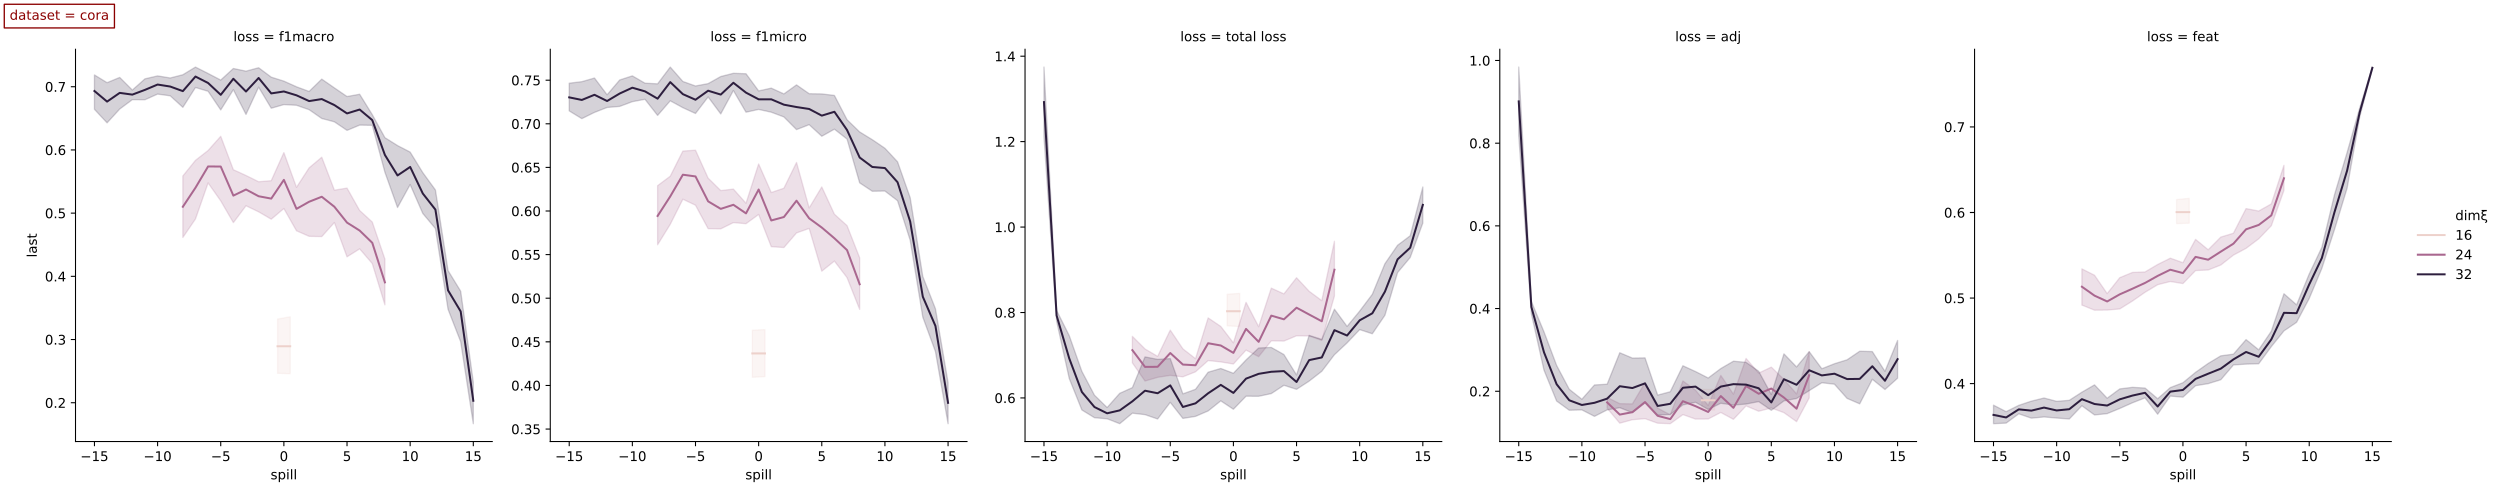 <?xml version="1.0" encoding="utf-8" standalone="no"?>
<!DOCTYPE svg PUBLIC "-//W3C//DTD SVG 1.1//EN"
  "http://www.w3.org/Graphics/SVG/1.1/DTD/svg11.dtd">
<!-- Created with matplotlib (https://matplotlib.org/) -->
<svg height="367.795pt" version="1.1" viewBox="0 0 1869.9 367.795" width="1869.9pt" xmlns="http://www.w3.org/2000/svg" xmlns:xlink="http://www.w3.org/1999/xlink">
 <defs>
  <style type="text/css">
*{stroke-linecap:butt;stroke-linejoin:round;}
  </style>
 </defs>
 <g id="figure_1">
  <g id="patch_1">
   <path d="M 0 367.795 
L 1869.9 367.795 
L 1869.9 0 
L 0 0 
z
" style="fill:#ffffff;"/>
  </g>
  <g id="axes_1">
   <g id="patch_2">
    <path d="M 56.477 330.239 
L 368.179 330.239 
L 368.179 36.839 
L 56.477 36.839 
z
" style="fill:#ffffff;"/>
   </g>
   <g id="PolyCollection_1">
    <defs>
     <path d="M 207.606 -129.161 
L 207.606 -88.586 
L 217.051 -88.276 
L 217.051 -130.852 
L 217.051 -130.852 
L 207.606 -129.161 
z
" id="m4c0f0dbf7c" style="stroke:#edd1cb;stroke-opacity:0.2;"/>
    </defs>
    <g clip-path="url(#pf2b42feab8)">
     <use style="fill:#edd1cb;fill-opacity:0.2;stroke:#edd1cb;stroke-opacity:0.2;" x="0" xlink:href="#m4c0f0dbf7c" y="367.795"/>
    </g>
   </g>
   <g id="PolyCollection_2">
    <defs>
     <path d="M 136.764 -236.166 
L 136.764 -190.185 
L 146.21 -204.007 
L 155.655 -230.974 
L 165.101 -217.546 
L 174.546 -201.296 
L 183.992 -213.89 
L 193.437 -209.352 
L 202.883 -203.839 
L 212.328 -211.816 
L 221.774 -195.161 
L 231.219 -191.03 
L 240.665 -190.851 
L 250.11 -201.353 
L 259.556 -175.697 
L 269.001 -181.666 
L 278.447 -170.67 
L 287.892 -139.797 
L 287.892 -174.008 
L 287.892 -174.008 
L 278.447 -201.704 
L 269.001 -210.358 
L 259.556 -227.103 
L 250.11 -225.562 
L 240.665 -250.195 
L 231.219 -242.27 
L 221.774 -227.643 
L 212.328 -253.64 
L 202.883 -232.641 
L 193.437 -231.849 
L 183.992 -236.527 
L 174.546 -240.831 
L 165.101 -265.838 
L 155.655 -255.243 
L 146.21 -247.86 
L 136.764 -236.166 
z
" id="mb65041e294" style="stroke:#a9678f;stroke-opacity:0.2;"/>
    </defs>
    <g clip-path="url(#pf2b42feab8)">
     <use style="fill:#a9678f;fill-opacity:0.2;stroke:#a9678f;stroke-opacity:0.2;" x="0" xlink:href="#mb65041e294" y="367.795"/>
    </g>
   </g>
   <g id="PolyCollection_3">
    <defs>
     <path d="M 70.646 -311.742 
L 70.646 -286.021 
L 80.091 -275.913 
L 89.537 -286.231 
L 98.982 -293.26 
L 108.428 -293.195 
L 117.873 -297.413 
L 127.319 -296.138 
L 136.764 -287.516 
L 146.21 -302.355 
L 155.655 -299.533 
L 165.101 -285.577 
L 174.546 -300.719 
L 183.992 -282.225 
L 193.437 -302.608 
L 202.883 -286.847 
L 212.328 -289.562 
L 221.774 -289.061 
L 231.219 -285.747 
L 240.665 -279.177 
L 250.11 -276.685 
L 259.556 -270.273 
L 269.001 -274.227 
L 278.447 -274.05 
L 287.892 -239.01 
L 297.338 -212.584 
L 306.784 -229.748 
L 316.229 -208.145 
L 325.675 -196.869 
L 335.12 -136.475 
L 344.566 -112.222 
L 354.011 -50.893 
L 354.011 -81.959 
L 354.011 -81.959 
L 344.566 -149.983 
L 335.12 -165.404 
L 325.675 -225.703 
L 316.229 -238.669 
L 306.784 -254.016 
L 297.338 -258.905 
L 287.892 -264.829 
L 278.447 -282.051 
L 269.001 -297.294 
L 259.556 -295.597 
L 250.11 -302.055 
L 240.665 -308.603 
L 231.219 -299.385 
L 221.774 -302.866 
L 212.328 -307.113 
L 202.883 -310.085 
L 193.437 -317.129 
L 183.992 -314.572 
L 174.546 -316.568 
L 165.101 -307.902 
L 155.655 -312.833 
L 146.21 -317.62 
L 136.764 -311.887 
L 127.319 -309.478 
L 117.873 -311.027 
L 108.428 -308.821 
L 98.982 -300.423 
L 89.537 -309.878 
L 80.091 -305.953 
L 70.646 -311.742 
z
" id="m70425cfe64" style="stroke:#2d1e3e;stroke-opacity:0.2;"/>
    </defs>
    <g clip-path="url(#pf2b42feab8)">
     <use style="fill:#2d1e3e;fill-opacity:0.2;stroke:#2d1e3e;stroke-opacity:0.2;" x="0" xlink:href="#m70425cfe64" y="367.795"/>
    </g>
   </g>
   <g id="matplotlib.axis_1">
    <g id="xtick_1">
     <g id="line2d_1">
      <defs>
       <path d="M 0 0 
L 0 3.5 
" id="m215e3be674" style="stroke:#000000;stroke-width:0.8;"/>
      </defs>
      <g>
       <use style="stroke:#000000;stroke-width:0.8;" x="70.646" xlink:href="#m215e3be674" y="330.239"/>
      </g>
     </g>
     <g id="text_1">
      <!-- −15 -->
      <defs>
       <path d="M 10.594 35.5 
L 73.188 35.5 
L 73.188 27.203 
L 10.594 27.203 
z
" id="DejaVuSans-8722"/>
       <path d="M 12.406 8.297 
L 28.516 8.297 
L 28.516 63.922 
L 10.984 60.406 
L 10.984 69.391 
L 28.422 72.906 
L 38.281 72.906 
L 38.281 8.297 
L 54.391 8.297 
L 54.391 0 
L 12.406 0 
z
" id="DejaVuSans-49"/>
       <path d="M 10.797 72.906 
L 49.516 72.906 
L 49.516 64.594 
L 19.828 64.594 
L 19.828 46.734 
Q 21.969 47.469 24.109 47.828 
Q 26.266 48.188 28.422 48.188 
Q 40.625 48.188 47.75 41.5 
Q 54.891 34.812 54.891 23.391 
Q 54.891 11.625 47.562 5.094 
Q 40.234 -1.422 26.906 -1.422 
Q 22.312 -1.422 17.547 -0.641 
Q 12.797 0.141 7.719 1.703 
L 7.719 11.625 
Q 12.109 9.234 16.797 8.062 
Q 21.484 6.891 26.703 6.891 
Q 35.156 6.891 40.078 11.328 
Q 45.016 15.766 45.016 23.391 
Q 45.016 31 40.078 35.438 
Q 35.156 39.891 26.703 39.891 
Q 22.75 39.891 18.812 39.016 
Q 14.891 38.141 10.797 36.281 
z
" id="DejaVuSans-53"/>
      </defs>
      <g transform="translate(60.093 344.837)scale(0.1 -0.1)">
       <use xlink:href="#DejaVuSans-8722"/>
       <use x="83.789" xlink:href="#DejaVuSans-49"/>
       <use x="147.412" xlink:href="#DejaVuSans-53"/>
      </g>
     </g>
    </g>
    <g id="xtick_2">
     <g id="line2d_2">
      <g>
       <use style="stroke:#000000;stroke-width:0.8;" x="117.873" xlink:href="#m215e3be674" y="330.239"/>
      </g>
     </g>
     <g id="text_2">
      <!-- −10 -->
      <defs>
       <path d="M 31.781 66.406 
Q 24.172 66.406 20.328 58.906 
Q 16.5 51.422 16.5 36.375 
Q 16.5 21.391 20.328 13.891 
Q 24.172 6.391 31.781 6.391 
Q 39.453 6.391 43.281 13.891 
Q 47.125 21.391 47.125 36.375 
Q 47.125 51.422 43.281 58.906 
Q 39.453 66.406 31.781 66.406 
z
M 31.781 74.219 
Q 44.047 74.219 50.516 64.516 
Q 56.984 54.828 56.984 36.375 
Q 56.984 17.969 50.516 8.266 
Q 44.047 -1.422 31.781 -1.422 
Q 19.531 -1.422 13.062 8.266 
Q 6.594 17.969 6.594 36.375 
Q 6.594 54.828 13.062 64.516 
Q 19.531 74.219 31.781 74.219 
z
" id="DejaVuSans-48"/>
      </defs>
      <g transform="translate(107.321 344.837)scale(0.1 -0.1)">
       <use xlink:href="#DejaVuSans-8722"/>
       <use x="83.789" xlink:href="#DejaVuSans-49"/>
       <use x="147.412" xlink:href="#DejaVuSans-48"/>
      </g>
     </g>
    </g>
    <g id="xtick_3">
     <g id="line2d_3">
      <g>
       <use style="stroke:#000000;stroke-width:0.8;" x="165.101" xlink:href="#m215e3be674" y="330.239"/>
      </g>
     </g>
     <g id="text_3">
      <!-- −5 -->
      <g transform="translate(157.73 344.837)scale(0.1 -0.1)">
       <use xlink:href="#DejaVuSans-8722"/>
       <use x="83.789" xlink:href="#DejaVuSans-53"/>
      </g>
     </g>
    </g>
    <g id="xtick_4">
     <g id="line2d_4">
      <g>
       <use style="stroke:#000000;stroke-width:0.8;" x="212.328" xlink:href="#m215e3be674" y="330.239"/>
      </g>
     </g>
     <g id="text_4">
      <!-- 0 -->
      <g transform="translate(209.147 344.837)scale(0.1 -0.1)">
       <use xlink:href="#DejaVuSans-48"/>
      </g>
     </g>
    </g>
    <g id="xtick_5">
     <g id="line2d_5">
      <g>
       <use style="stroke:#000000;stroke-width:0.8;" x="259.556" xlink:href="#m215e3be674" y="330.239"/>
      </g>
     </g>
     <g id="text_5">
      <!-- 5 -->
      <g transform="translate(256.375 344.837)scale(0.1 -0.1)">
       <use xlink:href="#DejaVuSans-53"/>
      </g>
     </g>
    </g>
    <g id="xtick_6">
     <g id="line2d_6">
      <g>
       <use style="stroke:#000000;stroke-width:0.8;" x="306.784" xlink:href="#m215e3be674" y="330.239"/>
      </g>
     </g>
     <g id="text_6">
      <!-- 10 -->
      <g transform="translate(300.421 344.837)scale(0.1 -0.1)">
       <use xlink:href="#DejaVuSans-49"/>
       <use x="63.623" xlink:href="#DejaVuSans-48"/>
      </g>
     </g>
    </g>
    <g id="xtick_7">
     <g id="line2d_7">
      <g>
       <use style="stroke:#000000;stroke-width:0.8;" x="354.011" xlink:href="#m215e3be674" y="330.239"/>
      </g>
     </g>
     <g id="text_7">
      <!-- 15 -->
      <g transform="translate(347.649 344.837)scale(0.1 -0.1)">
       <use xlink:href="#DejaVuSans-49"/>
       <use x="63.623" xlink:href="#DejaVuSans-53"/>
      </g>
     </g>
    </g>
    <g id="text_8">
     <!-- spill -->
     <defs>
      <path d="M 44.281 53.078 
L 44.281 44.578 
Q 40.484 46.531 36.375 47.5 
Q 32.281 48.484 27.875 48.484 
Q 21.188 48.484 17.844 46.438 
Q 14.5 44.391 14.5 40.281 
Q 14.5 37.156 16.891 35.375 
Q 19.281 33.594 26.516 31.984 
L 29.594 31.297 
Q 39.156 29.25 43.188 25.516 
Q 47.219 21.781 47.219 15.094 
Q 47.219 7.469 41.188 3.016 
Q 35.156 -1.422 24.609 -1.422 
Q 20.219 -1.422 15.453 -0.562 
Q 10.688 0.297 5.422 2 
L 5.422 11.281 
Q 10.406 8.688 15.234 7.391 
Q 20.062 6.109 24.812 6.109 
Q 31.156 6.109 34.562 8.281 
Q 37.984 10.453 37.984 14.406 
Q 37.984 18.062 35.516 20.016 
Q 33.062 21.969 24.703 23.781 
L 21.578 24.516 
Q 13.234 26.266 9.516 29.906 
Q 5.812 33.547 5.812 39.891 
Q 5.812 47.609 11.281 51.797 
Q 16.75 56 26.812 56 
Q 31.781 56 36.172 55.266 
Q 40.578 54.547 44.281 53.078 
z
" id="DejaVuSans-115"/>
      <path d="M 18.109 8.203 
L 18.109 -20.797 
L 9.078 -20.797 
L 9.078 54.688 
L 18.109 54.688 
L 18.109 46.391 
Q 20.953 51.266 25.266 53.625 
Q 29.594 56 35.594 56 
Q 45.562 56 51.781 48.094 
Q 58.016 40.188 58.016 27.297 
Q 58.016 14.406 51.781 6.484 
Q 45.562 -1.422 35.594 -1.422 
Q 29.594 -1.422 25.266 0.953 
Q 20.953 3.328 18.109 8.203 
z
M 48.688 27.297 
Q 48.688 37.203 44.609 42.844 
Q 40.531 48.484 33.406 48.484 
Q 26.266 48.484 22.188 42.844 
Q 18.109 37.203 18.109 27.297 
Q 18.109 17.391 22.188 11.75 
Q 26.266 6.109 33.406 6.109 
Q 40.531 6.109 44.609 11.75 
Q 48.688 17.391 48.688 27.297 
z
" id="DejaVuSans-112"/>
      <path d="M 9.422 54.688 
L 18.406 54.688 
L 18.406 0 
L 9.422 0 
z
M 9.422 75.984 
L 18.406 75.984 
L 18.406 64.594 
L 9.422 64.594 
z
" id="DejaVuSans-105"/>
      <path d="M 9.422 75.984 
L 18.406 75.984 
L 18.406 0 
L 9.422 0 
z
" id="DejaVuSans-108"/>
     </defs>
     <g transform="translate(202.382 358.516)scale(0.1 -0.1)">
      <use xlink:href="#DejaVuSans-115"/>
      <use x="52.1" xlink:href="#DejaVuSans-112"/>
      <use x="115.576" xlink:href="#DejaVuSans-105"/>
      <use x="143.359" xlink:href="#DejaVuSans-108"/>
      <use x="171.143" xlink:href="#DejaVuSans-108"/>
     </g>
    </g>
   </g>
   <g id="matplotlib.axis_2">
    <g id="ytick_1">
     <g id="line2d_8">
      <defs>
       <path d="M 0 0 
L -3.5 0 
" id="m3b31d4503d" style="stroke:#000000;stroke-width:0.8;"/>
      </defs>
      <g>
       <use style="stroke:#000000;stroke-width:0.8;" x="56.477" xlink:href="#m3b31d4503d" y="301.235"/>
      </g>
     </g>
     <g id="text_9">
      <!-- 0.2 -->
      <defs>
       <path d="M 10.688 12.406 
L 21 12.406 
L 21 0 
L 10.688 0 
z
" id="DejaVuSans-46"/>
       <path d="M 19.188 8.297 
L 53.609 8.297 
L 53.609 0 
L 7.328 0 
L 7.328 8.297 
Q 12.938 14.109 22.625 23.891 
Q 32.328 33.688 34.812 36.531 
Q 39.547 41.844 41.422 45.531 
Q 43.312 49.219 43.312 52.781 
Q 43.312 58.594 39.234 62.25 
Q 35.156 65.922 28.609 65.922 
Q 23.969 65.922 18.812 64.312 
Q 13.672 62.703 7.812 59.422 
L 7.812 69.391 
Q 13.766 71.781 18.938 73 
Q 24.125 74.219 28.422 74.219 
Q 39.75 74.219 46.484 68.547 
Q 53.219 62.891 53.219 53.422 
Q 53.219 48.922 51.531 44.891 
Q 49.859 40.875 45.406 35.406 
Q 44.188 33.984 37.641 27.219 
Q 31.109 20.453 19.188 8.297 
z
" id="DejaVuSans-50"/>
      </defs>
      <g transform="translate(33.574 305.034)scale(0.1 -0.1)">
       <use xlink:href="#DejaVuSans-48"/>
       <use x="63.623" xlink:href="#DejaVuSans-46"/>
       <use x="95.41" xlink:href="#DejaVuSans-50"/>
      </g>
     </g>
    </g>
    <g id="ytick_2">
     <g id="line2d_9">
      <g>
       <use style="stroke:#000000;stroke-width:0.8;" x="56.477" xlink:href="#m3b31d4503d" y="253.96"/>
      </g>
     </g>
     <g id="text_10">
      <!-- 0.3 -->
      <defs>
       <path d="M 40.578 39.312 
Q 47.656 37.797 51.625 33 
Q 55.609 28.219 55.609 21.188 
Q 55.609 10.406 48.188 4.484 
Q 40.766 -1.422 27.094 -1.422 
Q 22.516 -1.422 17.656 -0.516 
Q 12.797 0.391 7.625 2.203 
L 7.625 11.719 
Q 11.719 9.328 16.594 8.109 
Q 21.484 6.891 26.812 6.891 
Q 36.078 6.891 40.938 10.547 
Q 45.797 14.203 45.797 21.188 
Q 45.797 27.641 41.281 31.266 
Q 36.766 34.906 28.719 34.906 
L 20.219 34.906 
L 20.219 43.016 
L 29.109 43.016 
Q 36.375 43.016 40.234 45.922 
Q 44.094 48.828 44.094 54.297 
Q 44.094 59.906 40.109 62.906 
Q 36.141 65.922 28.719 65.922 
Q 24.656 65.922 20.016 65.031 
Q 15.375 64.156 9.812 62.312 
L 9.812 71.094 
Q 15.438 72.656 20.344 73.438 
Q 25.25 74.219 29.594 74.219 
Q 40.828 74.219 47.359 69.109 
Q 53.906 64.016 53.906 55.328 
Q 53.906 49.266 50.438 45.094 
Q 46.969 40.922 40.578 39.312 
z
" id="DejaVuSans-51"/>
      </defs>
      <g transform="translate(33.574 257.759)scale(0.1 -0.1)">
       <use xlink:href="#DejaVuSans-48"/>
       <use x="63.623" xlink:href="#DejaVuSans-46"/>
       <use x="95.41" xlink:href="#DejaVuSans-51"/>
      </g>
     </g>
    </g>
    <g id="ytick_3">
     <g id="line2d_10">
      <g>
       <use style="stroke:#000000;stroke-width:0.8;" x="56.477" xlink:href="#m3b31d4503d" y="206.684"/>
      </g>
     </g>
     <g id="text_11">
      <!-- 0.4 -->
      <defs>
       <path d="M 37.797 64.312 
L 12.891 25.391 
L 37.797 25.391 
z
M 35.203 72.906 
L 47.609 72.906 
L 47.609 25.391 
L 58.016 25.391 
L 58.016 17.188 
L 47.609 17.188 
L 47.609 0 
L 37.797 0 
L 37.797 17.188 
L 4.891 17.188 
L 4.891 26.703 
z
" id="DejaVuSans-52"/>
      </defs>
      <g transform="translate(33.574 210.484)scale(0.1 -0.1)">
       <use xlink:href="#DejaVuSans-48"/>
       <use x="63.623" xlink:href="#DejaVuSans-46"/>
       <use x="95.41" xlink:href="#DejaVuSans-52"/>
      </g>
     </g>
    </g>
    <g id="ytick_4">
     <g id="line2d_11">
      <g>
       <use style="stroke:#000000;stroke-width:0.8;" x="56.477" xlink:href="#m3b31d4503d" y="159.409"/>
      </g>
     </g>
     <g id="text_12">
      <!-- 0.5 -->
      <g transform="translate(33.574 163.208)scale(0.1 -0.1)">
       <use xlink:href="#DejaVuSans-48"/>
       <use x="63.623" xlink:href="#DejaVuSans-46"/>
       <use x="95.41" xlink:href="#DejaVuSans-53"/>
      </g>
     </g>
    </g>
    <g id="ytick_5">
     <g id="line2d_12">
      <g>
       <use style="stroke:#000000;stroke-width:0.8;" x="56.477" xlink:href="#m3b31d4503d" y="112.134"/>
      </g>
     </g>
     <g id="text_13">
      <!-- 0.6 -->
      <defs>
       <path d="M 33.016 40.375 
Q 26.375 40.375 22.484 35.828 
Q 18.609 31.297 18.609 23.391 
Q 18.609 15.531 22.484 10.953 
Q 26.375 6.391 33.016 6.391 
Q 39.656 6.391 43.531 10.953 
Q 47.406 15.531 47.406 23.391 
Q 47.406 31.297 43.531 35.828 
Q 39.656 40.375 33.016 40.375 
z
M 52.594 71.297 
L 52.594 62.312 
Q 48.875 64.062 45.094 64.984 
Q 41.312 65.922 37.594 65.922 
Q 27.828 65.922 22.672 59.328 
Q 17.531 52.734 16.797 39.406 
Q 19.672 43.656 24.016 45.922 
Q 28.375 48.188 33.594 48.188 
Q 44.578 48.188 50.953 41.516 
Q 57.328 34.859 57.328 23.391 
Q 57.328 12.156 50.688 5.359 
Q 44.047 -1.422 33.016 -1.422 
Q 20.359 -1.422 13.672 8.266 
Q 6.984 17.969 6.984 36.375 
Q 6.984 53.656 15.188 63.938 
Q 23.391 74.219 37.203 74.219 
Q 40.922 74.219 44.703 73.484 
Q 48.484 72.75 52.594 71.297 
z
" id="DejaVuSans-54"/>
      </defs>
      <g transform="translate(33.574 115.933)scale(0.1 -0.1)">
       <use xlink:href="#DejaVuSans-48"/>
       <use x="63.623" xlink:href="#DejaVuSans-46"/>
       <use x="95.41" xlink:href="#DejaVuSans-54"/>
      </g>
     </g>
    </g>
    <g id="ytick_6">
     <g id="line2d_13">
      <g>
       <use style="stroke:#000000;stroke-width:0.8;" x="56.477" xlink:href="#m3b31d4503d" y="64.858"/>
      </g>
     </g>
     <g id="text_14">
      <!-- 0.7 -->
      <defs>
       <path d="M 8.203 72.906 
L 55.078 72.906 
L 55.078 68.703 
L 28.609 0 
L 18.312 0 
L 43.219 64.594 
L 8.203 64.594 
z
" id="DejaVuSans-55"/>
      </defs>
      <g transform="translate(33.574 68.658)scale(0.1 -0.1)">
       <use xlink:href="#DejaVuSans-48"/>
       <use x="63.623" xlink:href="#DejaVuSans-46"/>
       <use x="95.41" xlink:href="#DejaVuSans-55"/>
      </g>
     </g>
    </g>
    <g id="text_15">
     <!-- last -->
     <defs>
      <path d="M 34.281 27.484 
Q 23.391 27.484 19.188 25 
Q 14.984 22.516 14.984 16.5 
Q 14.984 11.719 18.141 8.906 
Q 21.297 6.109 26.703 6.109 
Q 34.188 6.109 38.703 11.406 
Q 43.219 16.703 43.219 25.484 
L 43.219 27.484 
z
M 52.203 31.203 
L 52.203 0 
L 43.219 0 
L 43.219 8.297 
Q 40.141 3.328 35.547 0.953 
Q 30.953 -1.422 24.312 -1.422 
Q 15.922 -1.422 10.953 3.297 
Q 6 8.016 6 15.922 
Q 6 25.141 12.172 29.828 
Q 18.359 34.516 30.609 34.516 
L 43.219 34.516 
L 43.219 35.406 
Q 43.219 41.609 39.141 45 
Q 35.062 48.391 27.688 48.391 
Q 23 48.391 18.547 47.266 
Q 14.109 46.141 10.016 43.891 
L 10.016 52.203 
Q 14.938 54.109 19.578 55.047 
Q 24.219 56 28.609 56 
Q 40.484 56 46.344 49.844 
Q 52.203 43.703 52.203 31.203 
z
" id="DejaVuSans-97"/>
      <path d="M 18.312 70.219 
L 18.312 54.688 
L 36.812 54.688 
L 36.812 47.703 
L 18.312 47.703 
L 18.312 18.016 
Q 18.312 11.328 20.141 9.422 
Q 21.969 7.516 27.594 7.516 
L 36.812 7.516 
L 36.812 0 
L 27.594 0 
Q 17.188 0 13.234 3.875 
Q 9.281 7.766 9.281 18.016 
L 9.281 47.703 
L 2.688 47.703 
L 2.688 54.688 
L 9.281 54.688 
L 9.281 70.219 
z
" id="DejaVuSans-116"/>
     </defs>
     <g transform="translate(27.495 192.557)rotate(-90)scale(0.1 -0.1)">
      <use xlink:href="#DejaVuSans-108"/>
      <use x="27.783" xlink:href="#DejaVuSans-97"/>
      <use x="89.062" xlink:href="#DejaVuSans-115"/>
      <use x="141.162" xlink:href="#DejaVuSans-116"/>
     </g>
    </g>
   </g>
   <g id="line2d_14">
    <path clip-path="url(#pf2b42feab8)" d="M 207.606 258.982 
L 217.051 258.982 
" style="fill:none;stroke:#edd1cb;stroke-linecap:square;stroke-width:1.5;"/>
   </g>
   <g id="line2d_15">
    <path clip-path="url(#pf2b42feab8)" d="M 136.764 154.647 
L 146.21 140.41 
L 155.655 124.488 
L 165.101 124.58 
L 174.546 146.307 
L 183.992 141.748 
L 193.437 146.782 
L 202.883 148.543 
L 212.328 134.528 
L 221.774 156.215 
L 231.219 150.894 
L 240.665 147.157 
L 250.11 154.661 
L 259.556 166.499 
L 269.001 172.449 
L 278.447 181.624 
L 287.892 211.199 
" style="fill:none;stroke:#a9678f;stroke-linecap:square;stroke-width:1.5;"/>
   </g>
   <g id="line2d_16">
    <path clip-path="url(#pf2b42feab8)" d="M 70.646 68.072 
L 80.091 75.99 
L 89.537 69.471 
L 98.982 70.766 
L 108.428 67.218 
L 117.873 63.234 
L 127.319 64.729 
L 136.764 68.16 
L 146.21 57.25 
L 155.655 62.082 
L 165.101 70.916 
L 174.546 58.91 
L 183.992 68.451 
L 193.437 58.321 
L 202.883 69.863 
L 212.328 68.415 
L 221.774 71.294 
L 231.219 75.612 
L 240.665 74.096 
L 250.11 78.6 
L 259.556 84.842 
L 269.001 81.927 
L 278.447 89.853 
L 287.892 115.901 
L 297.338 131.228 
L 306.784 124.866 
L 316.229 144.729 
L 325.675 156.798 
L 335.12 217.18 
L 344.566 232.944 
L 354.011 299.753 
" style="fill:none;stroke:#2d1e3e;stroke-linecap:square;stroke-width:1.5;"/>
   </g>
   <g id="line2d_17"/>
   <g id="line2d_18"/>
   <g id="line2d_19"/>
   <g id="line2d_20"/>
   <g id="patch_3">
    <path d="M 56.477 330.239 
L 56.477 36.839 
" style="fill:none;stroke:#000000;stroke-linecap:square;stroke-linejoin:miter;stroke-width:0.8;"/>
   </g>
   <g id="patch_4">
    <path d="M 56.477 330.239 
L 368.179 330.239 
" style="fill:none;stroke:#000000;stroke-linecap:square;stroke-linejoin:miter;stroke-width:0.8;"/>
   </g>
   <g id="text_16">
    <!-- loss = f1macro -->
    <defs>
     <path d="M 30.609 48.391 
Q 23.391 48.391 19.188 42.75 
Q 14.984 37.109 14.984 27.297 
Q 14.984 17.484 19.156 11.844 
Q 23.344 6.203 30.609 6.203 
Q 37.797 6.203 41.984 11.859 
Q 46.188 17.531 46.188 27.297 
Q 46.188 37.016 41.984 42.703 
Q 37.797 48.391 30.609 48.391 
z
M 30.609 56 
Q 42.328 56 49.016 48.375 
Q 55.719 40.766 55.719 27.297 
Q 55.719 13.875 49.016 6.219 
Q 42.328 -1.422 30.609 -1.422 
Q 18.844 -1.422 12.172 6.219 
Q 5.516 13.875 5.516 27.297 
Q 5.516 40.766 12.172 48.375 
Q 18.844 56 30.609 56 
z
" id="DejaVuSans-111"/>
     <path id="DejaVuSans-32"/>
     <path d="M 10.594 45.406 
L 73.188 45.406 
L 73.188 37.203 
L 10.594 37.203 
z
M 10.594 25.484 
L 73.188 25.484 
L 73.188 17.188 
L 10.594 17.188 
z
" id="DejaVuSans-61"/>
     <path d="M 37.109 75.984 
L 37.109 68.5 
L 28.516 68.5 
Q 23.688 68.5 21.797 66.547 
Q 19.922 64.594 19.922 59.516 
L 19.922 54.688 
L 34.719 54.688 
L 34.719 47.703 
L 19.922 47.703 
L 19.922 0 
L 10.891 0 
L 10.891 47.703 
L 2.297 47.703 
L 2.297 54.688 
L 10.891 54.688 
L 10.891 58.5 
Q 10.891 67.625 15.141 71.797 
Q 19.391 75.984 28.609 75.984 
z
" id="DejaVuSans-102"/>
     <path d="M 52 44.188 
Q 55.375 50.25 60.062 53.125 
Q 64.75 56 71.094 56 
Q 79.641 56 84.281 50.016 
Q 88.922 44.047 88.922 33.016 
L 88.922 0 
L 79.891 0 
L 79.891 32.719 
Q 79.891 40.578 77.094 44.375 
Q 74.312 48.188 68.609 48.188 
Q 61.625 48.188 57.562 43.547 
Q 53.516 38.922 53.516 30.906 
L 53.516 0 
L 44.484 0 
L 44.484 32.719 
Q 44.484 40.625 41.703 44.406 
Q 38.922 48.188 33.109 48.188 
Q 26.219 48.188 22.156 43.531 
Q 18.109 38.875 18.109 30.906 
L 18.109 0 
L 9.078 0 
L 9.078 54.688 
L 18.109 54.688 
L 18.109 46.188 
Q 21.188 51.219 25.484 53.609 
Q 29.781 56 35.688 56 
Q 41.656 56 45.828 52.969 
Q 50 49.953 52 44.188 
z
" id="DejaVuSans-109"/>
     <path d="M 48.781 52.594 
L 48.781 44.188 
Q 44.969 46.297 41.141 47.344 
Q 37.312 48.391 33.406 48.391 
Q 24.656 48.391 19.812 42.844 
Q 14.984 37.312 14.984 27.297 
Q 14.984 17.281 19.812 11.734 
Q 24.656 6.203 33.406 6.203 
Q 37.312 6.203 41.141 7.25 
Q 44.969 8.297 48.781 10.406 
L 48.781 2.094 
Q 45.016 0.344 40.984 -0.531 
Q 36.969 -1.422 32.422 -1.422 
Q 20.062 -1.422 12.781 6.344 
Q 5.516 14.109 5.516 27.297 
Q 5.516 40.672 12.859 48.328 
Q 20.219 56 33.016 56 
Q 37.156 56 41.109 55.141 
Q 45.062 54.297 48.781 52.594 
z
" id="DejaVuSans-99"/>
     <path d="M 41.109 46.297 
Q 39.594 47.172 37.812 47.578 
Q 36.031 48 33.891 48 
Q 26.266 48 22.188 43.047 
Q 18.109 38.094 18.109 28.812 
L 18.109 0 
L 9.078 0 
L 9.078 54.688 
L 18.109 54.688 
L 18.109 46.188 
Q 20.953 51.172 25.484 53.578 
Q 30.031 56 36.531 56 
Q 37.453 56 38.578 55.875 
Q 39.703 55.766 41.062 55.516 
z
" id="DejaVuSans-114"/>
    </defs>
    <g transform="translate(174.564 30.839)scale(0.1 -0.1)">
     <use xlink:href="#DejaVuSans-108"/>
     <use x="27.783" xlink:href="#DejaVuSans-111"/>
     <use x="88.965" xlink:href="#DejaVuSans-115"/>
     <use x="141.064" xlink:href="#DejaVuSans-115"/>
     <use x="193.164" xlink:href="#DejaVuSans-32"/>
     <use x="224.951" xlink:href="#DejaVuSans-61"/>
     <use x="308.74" xlink:href="#DejaVuSans-32"/>
     <use x="340.527" xlink:href="#DejaVuSans-102"/>
     <use x="375.732" xlink:href="#DejaVuSans-49"/>
     <use x="439.355" xlink:href="#DejaVuSans-109"/>
     <use x="536.768" xlink:href="#DejaVuSans-97"/>
     <use x="598.047" xlink:href="#DejaVuSans-99"/>
     <use x="653.027" xlink:href="#DejaVuSans-114"/>
     <use x="694.109" xlink:href="#DejaVuSans-111"/>
    </g>
   </g>
  </g>
  <g id="axes_2">
   <g id="patch_5">
    <path d="M 411.581 330.239 
L 723.283 330.239 
L 723.283 36.839 
L 411.581 36.839 
z
" style="fill:#ffffff;"/>
   </g>
   <g id="PolyCollection_4">
    <defs>
     <path d="M 562.71 -120.798 
L 562.71 -85.602 
L 572.155 -86.084 
L 572.155 -121.288 
L 572.155 -121.288 
L 562.71 -120.798 
z
" id="m4157f9f807" style="stroke:#edd1cb;stroke-opacity:0.2;"/>
    </defs>
    <g clip-path="url(#p182997f4de)">
     <use style="fill:#edd1cb;fill-opacity:0.2;stroke:#edd1cb;stroke-opacity:0.2;" x="0" xlink:href="#m4157f9f807" y="367.795"/>
    </g>
   </g>
   <g id="PolyCollection_5">
    <defs>
     <path d="M 491.868 -228.928 
L 491.868 -184.734 
L 501.314 -200.002 
L 510.759 -218.805 
L 520.205 -214.298 
L 529.65 -196.789 
L 539.096 -196.632 
L 548.541 -201.292 
L 557.987 -200.488 
L 567.432 -207.389 
L 576.878 -183.292 
L 586.323 -182.654 
L 595.769 -193.575 
L 605.214 -196.954 
L 614.66 -164.967 
L 624.105 -172.531 
L 633.551 -160.155 
L 642.996 -136.375 
L 642.996 -174.945 
L 642.996 -174.945 
L 633.551 -199.042 
L 624.105 -207.558 
L 614.66 -227.968 
L 605.214 -212.218 
L 595.769 -246.281 
L 586.323 -227.012 
L 576.878 -223.794 
L 567.432 -245.16 
L 557.987 -215.756 
L 548.541 -226.361 
L 539.096 -225.232 
L 529.65 -234.551 
L 520.205 -255.443 
L 510.759 -254.804 
L 501.314 -235.997 
L 491.868 -228.928 
z
" id="m7f1569c037" style="stroke:#a9678f;stroke-opacity:0.2;"/>
    </defs>
    <g clip-path="url(#p182997f4de)">
     <use style="fill:#a9678f;fill-opacity:0.2;stroke:#a9678f;stroke-opacity:0.2;" x="0" xlink:href="#m7f1569c037" y="367.795"/>
    </g>
   </g>
   <g id="PolyCollection_6">
    <defs>
     <path d="M 425.75 -305.569 
L 425.75 -284.838 
L 435.195 -279.058 
L 444.641 -283.718 
L 454.086 -287.409 
L 463.532 -288.217 
L 472.977 -291.751 
L 482.423 -293.519 
L 491.868 -281.464 
L 501.314 -292.394 
L 510.759 -287.248 
L 520.205 -282.914 
L 529.65 -295.286 
L 539.096 -282.593 
L 548.541 -300.106 
L 557.987 -283.878 
L 567.432 -285.959 
L 576.878 -283.878 
L 586.323 -280.339 
L 595.769 -270.856 
L 605.214 -274.555 
L 614.66 -265.883 
L 624.105 -271.177 
L 633.551 -263.79 
L 642.996 -231.008 
L 652.442 -224.746 
L 661.887 -224.907 
L 671.333 -217.677 
L 680.778 -188.112 
L 690.224 -130.595 
L 699.669 -104.883 
L 709.115 -50.893 
L 709.115 -81.589 
L 709.115 -81.589 
L 699.669 -136.861 
L 690.224 -160.967 
L 680.778 -219.93 
L 671.333 -246.763 
L 661.887 -256.889 
L 652.442 -263.312 
L 642.996 -269.096 
L 633.551 -278.255 
L 624.105 -296.415 
L 614.66 -297.544 
L 605.214 -297.696 
L 595.769 -304.292 
L 586.323 -297.536 
L 576.878 -301.874 
L 567.432 -299.785 
L 557.987 -312.639 
L 548.541 -312.96 
L 539.096 -310.554 
L 529.65 -305.248 
L 520.205 -303.485 
L 510.759 -306.855 
L 501.314 -317.62 
L 491.868 -305.091 
L 482.423 -305.569 
L 472.977 -311.036 
L 463.532 -307.979 
L 454.086 -296.893 
L 444.641 -309.43 
L 435.195 -306.702 
L 425.75 -305.569 
z
" id="mc62af39331" style="stroke:#2d1e3e;stroke-opacity:0.2;"/>
    </defs>
    <g clip-path="url(#p182997f4de)">
     <use style="fill:#2d1e3e;fill-opacity:0.2;stroke:#2d1e3e;stroke-opacity:0.2;" x="0" xlink:href="#mc62af39331" y="367.795"/>
    </g>
   </g>
   <g id="matplotlib.axis_3">
    <g id="xtick_8">
     <g id="line2d_21">
      <g>
       <use style="stroke:#000000;stroke-width:0.8;" x="425.75" xlink:href="#m215e3be674" y="330.239"/>
      </g>
     </g>
     <g id="text_17">
      <!-- −15 -->
      <g transform="translate(415.197 344.837)scale(0.1 -0.1)">
       <use xlink:href="#DejaVuSans-8722"/>
       <use x="83.789" xlink:href="#DejaVuSans-49"/>
       <use x="147.412" xlink:href="#DejaVuSans-53"/>
      </g>
     </g>
    </g>
    <g id="xtick_9">
     <g id="line2d_22">
      <g>
       <use style="stroke:#000000;stroke-width:0.8;" x="472.977" xlink:href="#m215e3be674" y="330.239"/>
      </g>
     </g>
     <g id="text_18">
      <!-- −10 -->
      <g transform="translate(462.425 344.837)scale(0.1 -0.1)">
       <use xlink:href="#DejaVuSans-8722"/>
       <use x="83.789" xlink:href="#DejaVuSans-49"/>
       <use x="147.412" xlink:href="#DejaVuSans-48"/>
      </g>
     </g>
    </g>
    <g id="xtick_10">
     <g id="line2d_23">
      <g>
       <use style="stroke:#000000;stroke-width:0.8;" x="520.205" xlink:href="#m215e3be674" y="330.239"/>
      </g>
     </g>
     <g id="text_19">
      <!-- −5 -->
      <g transform="translate(512.834 344.837)scale(0.1 -0.1)">
       <use xlink:href="#DejaVuSans-8722"/>
       <use x="83.789" xlink:href="#DejaVuSans-53"/>
      </g>
     </g>
    </g>
    <g id="xtick_11">
     <g id="line2d_24">
      <g>
       <use style="stroke:#000000;stroke-width:0.8;" x="567.432" xlink:href="#m215e3be674" y="330.239"/>
      </g>
     </g>
     <g id="text_20">
      <!-- 0 -->
      <g transform="translate(564.251 344.837)scale(0.1 -0.1)">
       <use xlink:href="#DejaVuSans-48"/>
      </g>
     </g>
    </g>
    <g id="xtick_12">
     <g id="line2d_25">
      <g>
       <use style="stroke:#000000;stroke-width:0.8;" x="614.66" xlink:href="#m215e3be674" y="330.239"/>
      </g>
     </g>
     <g id="text_21">
      <!-- 5 -->
      <g transform="translate(611.479 344.837)scale(0.1 -0.1)">
       <use xlink:href="#DejaVuSans-53"/>
      </g>
     </g>
    </g>
    <g id="xtick_13">
     <g id="line2d_26">
      <g>
       <use style="stroke:#000000;stroke-width:0.8;" x="661.887" xlink:href="#m215e3be674" y="330.239"/>
      </g>
     </g>
     <g id="text_22">
      <!-- 10 -->
      <g transform="translate(655.525 344.837)scale(0.1 -0.1)">
       <use xlink:href="#DejaVuSans-49"/>
       <use x="63.623" xlink:href="#DejaVuSans-48"/>
      </g>
     </g>
    </g>
    <g id="xtick_14">
     <g id="line2d_27">
      <g>
       <use style="stroke:#000000;stroke-width:0.8;" x="709.115" xlink:href="#m215e3be674" y="330.239"/>
      </g>
     </g>
     <g id="text_23">
      <!-- 15 -->
      <g transform="translate(702.752 344.837)scale(0.1 -0.1)">
       <use xlink:href="#DejaVuSans-49"/>
       <use x="63.623" xlink:href="#DejaVuSans-53"/>
      </g>
     </g>
    </g>
    <g id="text_24">
     <!-- spill -->
     <g transform="translate(557.486 358.516)scale(0.1 -0.1)">
      <use xlink:href="#DejaVuSans-115"/>
      <use x="52.1" xlink:href="#DejaVuSans-112"/>
      <use x="115.576" xlink:href="#DejaVuSans-105"/>
      <use x="143.359" xlink:href="#DejaVuSans-108"/>
      <use x="171.143" xlink:href="#DejaVuSans-108"/>
     </g>
    </g>
   </g>
   <g id="matplotlib.axis_4">
    <g id="ytick_7">
     <g id="line2d_28">
      <g>
       <use style="stroke:#000000;stroke-width:0.8;" x="411.581" xlink:href="#m3b31d4503d" y="320.912"/>
      </g>
     </g>
     <g id="text_25">
      <!-- 0.35 -->
      <g transform="translate(382.316 324.711)scale(0.1 -0.1)">
       <use xlink:href="#DejaVuSans-48"/>
       <use x="63.623" xlink:href="#DejaVuSans-46"/>
       <use x="95.41" xlink:href="#DejaVuSans-51"/>
       <use x="159.033" xlink:href="#DejaVuSans-53"/>
      </g>
     </g>
    </g>
    <g id="ytick_8">
     <g id="line2d_29">
      <g>
       <use style="stroke:#000000;stroke-width:0.8;" x="411.581" xlink:href="#m3b31d4503d" y="288.295"/>
      </g>
     </g>
     <g id="text_26">
      <!-- 0.40 -->
      <g transform="translate(382.316 292.094)scale(0.1 -0.1)">
       <use xlink:href="#DejaVuSans-48"/>
       <use x="63.623" xlink:href="#DejaVuSans-46"/>
       <use x="95.41" xlink:href="#DejaVuSans-52"/>
       <use x="159.033" xlink:href="#DejaVuSans-48"/>
      </g>
     </g>
    </g>
    <g id="ytick_9">
     <g id="line2d_30">
      <g>
       <use style="stroke:#000000;stroke-width:0.8;" x="411.581" xlink:href="#m3b31d4503d" y="255.678"/>
      </g>
     </g>
     <g id="text_27">
      <!-- 0.45 -->
      <g transform="translate(382.316 259.477)scale(0.1 -0.1)">
       <use xlink:href="#DejaVuSans-48"/>
       <use x="63.623" xlink:href="#DejaVuSans-46"/>
       <use x="95.41" xlink:href="#DejaVuSans-52"/>
       <use x="159.033" xlink:href="#DejaVuSans-53"/>
      </g>
     </g>
    </g>
    <g id="ytick_10">
     <g id="line2d_31">
      <g>
       <use style="stroke:#000000;stroke-width:0.8;" x="411.581" xlink:href="#m3b31d4503d" y="223.061"/>
      </g>
     </g>
     <g id="text_28">
      <!-- 0.50 -->
      <g transform="translate(382.316 226.86)scale(0.1 -0.1)">
       <use xlink:href="#DejaVuSans-48"/>
       <use x="63.623" xlink:href="#DejaVuSans-46"/>
       <use x="95.41" xlink:href="#DejaVuSans-53"/>
       <use x="159.033" xlink:href="#DejaVuSans-48"/>
      </g>
     </g>
    </g>
    <g id="ytick_11">
     <g id="line2d_32">
      <g>
       <use style="stroke:#000000;stroke-width:0.8;" x="411.581" xlink:href="#m3b31d4503d" y="190.444"/>
      </g>
     </g>
     <g id="text_29">
      <!-- 0.55 -->
      <g transform="translate(382.316 194.243)scale(0.1 -0.1)">
       <use xlink:href="#DejaVuSans-48"/>
       <use x="63.623" xlink:href="#DejaVuSans-46"/>
       <use x="95.41" xlink:href="#DejaVuSans-53"/>
       <use x="159.033" xlink:href="#DejaVuSans-53"/>
      </g>
     </g>
    </g>
    <g id="ytick_12">
     <g id="line2d_33">
      <g>
       <use style="stroke:#000000;stroke-width:0.8;" x="411.581" xlink:href="#m3b31d4503d" y="157.827"/>
      </g>
     </g>
     <g id="text_30">
      <!-- 0.60 -->
      <g transform="translate(382.316 161.626)scale(0.1 -0.1)">
       <use xlink:href="#DejaVuSans-48"/>
       <use x="63.623" xlink:href="#DejaVuSans-46"/>
       <use x="95.41" xlink:href="#DejaVuSans-54"/>
       <use x="159.033" xlink:href="#DejaVuSans-48"/>
      </g>
     </g>
    </g>
    <g id="ytick_13">
     <g id="line2d_34">
      <g>
       <use style="stroke:#000000;stroke-width:0.8;" x="411.581" xlink:href="#m3b31d4503d" y="125.21"/>
      </g>
     </g>
     <g id="text_31">
      <!-- 0.65 -->
      <g transform="translate(382.316 129.01)scale(0.1 -0.1)">
       <use xlink:href="#DejaVuSans-48"/>
       <use x="63.623" xlink:href="#DejaVuSans-46"/>
       <use x="95.41" xlink:href="#DejaVuSans-54"/>
       <use x="159.033" xlink:href="#DejaVuSans-53"/>
      </g>
     </g>
    </g>
    <g id="ytick_14">
     <g id="line2d_35">
      <g>
       <use style="stroke:#000000;stroke-width:0.8;" x="411.581" xlink:href="#m3b31d4503d" y="92.593"/>
      </g>
     </g>
     <g id="text_32">
      <!-- 0.70 -->
      <g transform="translate(382.316 96.393)scale(0.1 -0.1)">
       <use xlink:href="#DejaVuSans-48"/>
       <use x="63.623" xlink:href="#DejaVuSans-46"/>
       <use x="95.41" xlink:href="#DejaVuSans-55"/>
       <use x="159.033" xlink:href="#DejaVuSans-48"/>
      </g>
     </g>
    </g>
    <g id="ytick_15">
     <g id="line2d_36">
      <g>
       <use style="stroke:#000000;stroke-width:0.8;" x="411.581" xlink:href="#m3b31d4503d" y="59.977"/>
      </g>
     </g>
     <g id="text_33">
      <!-- 0.75 -->
      <g transform="translate(382.316 63.776)scale(0.1 -0.1)">
       <use xlink:href="#DejaVuSans-48"/>
       <use x="63.623" xlink:href="#DejaVuSans-46"/>
       <use x="95.41" xlink:href="#DejaVuSans-55"/>
       <use x="159.033" xlink:href="#DejaVuSans-53"/>
      </g>
     </g>
    </g>
   </g>
   <g id="line2d_37">
    <path clip-path="url(#p182997f4de)" d="M 562.71 264.354 
L 572.155 264.354 
" style="fill:none;stroke:#edd1cb;stroke-linecap:square;stroke-width:1.5;"/>
   </g>
   <g id="line2d_38">
    <path clip-path="url(#p182997f4de)" d="M 491.868 161.523 
L 501.314 146.901 
L 510.759 130.673 
L 520.205 131.959 
L 529.65 150.597 
L 539.096 156.22 
L 548.541 153.168 
L 557.987 159.595 
L 567.432 141.76 
L 576.878 164.897 
L 586.323 162.326 
L 595.769 150.115 
L 605.214 163.29 
L 614.66 170.199 
L 624.105 178.233 
L 633.551 187.07 
L 642.996 212.617 
" style="fill:none;stroke:#a9678f;stroke-linecap:square;stroke-width:1.5;"/>
   </g>
   <g id="line2d_39">
    <path clip-path="url(#p182997f4de)" d="M 425.75 72.83 
L 435.195 74.759 
L 444.641 70.902 
L 454.086 75.562 
L 463.532 69.938 
L 472.977 65.6 
L 482.423 68.332 
L 491.868 73.795 
L 501.314 61.423 
L 510.759 70.42 
L 520.205 74.598 
L 529.65 67.85 
L 539.096 70.742 
L 548.541 61.905 
L 557.987 69.296 
L 567.432 74.277 
L 576.878 74.277 
L 586.323 78.293 
L 595.769 80.061 
L 605.214 81.507 
L 614.66 86.488 
L 624.105 83.596 
L 633.551 97.253 
L 642.996 117.819 
L 652.442 124.889 
L 661.887 125.692 
L 671.333 136.297 
L 680.778 165.7 
L 690.224 221.936 
L 699.669 243.788 
L 709.115 301.309 
" style="fill:none;stroke:#2d1e3e;stroke-linecap:square;stroke-width:1.5;"/>
   </g>
   <g id="patch_6">
    <path d="M 411.581 330.239 
L 411.581 36.839 
" style="fill:none;stroke:#000000;stroke-linecap:square;stroke-linejoin:miter;stroke-width:0.8;"/>
   </g>
   <g id="patch_7">
    <path d="M 411.581 330.239 
L 723.283 330.239 
" style="fill:none;stroke:#000000;stroke-linecap:square;stroke-linejoin:miter;stroke-width:0.8;"/>
   </g>
   <g id="text_34">
    <!-- loss = f1micro -->
    <g transform="translate(531.343 30.839)scale(0.1 -0.1)">
     <use xlink:href="#DejaVuSans-108"/>
     <use x="27.783" xlink:href="#DejaVuSans-111"/>
     <use x="88.965" xlink:href="#DejaVuSans-115"/>
     <use x="141.064" xlink:href="#DejaVuSans-115"/>
     <use x="193.164" xlink:href="#DejaVuSans-32"/>
     <use x="224.951" xlink:href="#DejaVuSans-61"/>
     <use x="308.74" xlink:href="#DejaVuSans-32"/>
     <use x="340.527" xlink:href="#DejaVuSans-102"/>
     <use x="375.732" xlink:href="#DejaVuSans-49"/>
     <use x="439.355" xlink:href="#DejaVuSans-109"/>
     <use x="536.768" xlink:href="#DejaVuSans-105"/>
     <use x="564.551" xlink:href="#DejaVuSans-99"/>
     <use x="619.531" xlink:href="#DejaVuSans-114"/>
     <use x="660.613" xlink:href="#DejaVuSans-111"/>
    </g>
   </g>
  </g>
  <g id="axes_3">
   <g id="patch_8">
    <path d="M 766.685 330.239 
L 1078.387 330.239 
L 1078.387 36.839 
L 766.685 36.839 
z
" style="fill:#ffffff;"/>
   </g>
   <g id="PolyCollection_7">
    <defs>
     <path d="M 917.813 -147.709 
L 917.813 -124.083 
L 927.259 -123.56 
L 927.259 -148.365 
L 927.259 -148.365 
L 917.813 -147.709 
z
" id="m01a3cfd972" style="stroke:#edd1cb;stroke-opacity:0.2;"/>
    </defs>
    <g clip-path="url(#p0586bf7ce3)">
     <use style="fill:#edd1cb;fill-opacity:0.2;stroke:#edd1cb;stroke-opacity:0.2;" x="0" xlink:href="#m01a3cfd972" y="367.795"/>
    </g>
   </g>
   <g id="PolyCollection_8">
    <defs>
     <path d="M 846.972 -116.195 
L 846.972 -96.387 
L 856.418 -82.795 
L 865.863 -85.563 
L 875.309 -87.031 
L 884.754 -85.948 
L 894.2 -89.693 
L 903.645 -98.11 
L 913.091 -97.106 
L 922.536 -95.546 
L 931.982 -105.94 
L 941.427 -101.04 
L 950.873 -112.861 
L 960.318 -112.689 
L 969.764 -116.645 
L 979.209 -116.487 
L 988.655 -113.165 
L 998.1 -146.387 
L 998.1 -187.328 
L 998.1 -187.328 
L 988.655 -142.932 
L 979.209 -149.915 
L 969.764 -160.053 
L 960.318 -147.974 
L 950.873 -152.286 
L 941.427 -123.429 
L 931.982 -141.639 
L 922.536 -111.32 
L 913.091 -123.633 
L 903.645 -129.994 
L 894.2 -99.501 
L 884.754 -106.872 
L 875.309 -120.868 
L 865.863 -101.239 
L 856.418 -106.784 
L 846.972 -116.195 
z
" id="mca73f04006" style="stroke:#a9678f;stroke-opacity:0.2;"/>
    </defs>
    <g clip-path="url(#p0586bf7ce3)">
     <use style="fill:#a9678f;fill-opacity:0.2;stroke:#a9678f;stroke-opacity:0.2;" x="0" xlink:href="#mca73f04006" y="367.795"/>
    </g>
   </g>
   <g id="PolyCollection_9">
    <defs>
     <path d="M 780.854 -317.62 
L 780.854 -265.463 
L 790.299 -127.632 
L 799.745 -84.72 
L 809.19 -61.164 
L 818.636 -55.358 
L 828.081 -54.562 
L 837.527 -50.893 
L 846.972 -58.753 
L 856.418 -57.66 
L 865.863 -54.415 
L 875.309 -66.861 
L 884.754 -54.844 
L 894.2 -56.359 
L 903.645 -60.426 
L 913.091 -67.961 
L 922.536 -61.687 
L 931.982 -71.459 
L 941.427 -71.391 
L 950.873 -73.402 
L 960.318 -79.618 
L 969.764 -76.587 
L 979.209 -82.752 
L 988.655 -90.078 
L 998.1 -102.495 
L 1007.546 -111.31 
L 1016.991 -121.256 
L 1026.437 -118.158 
L 1035.882 -132.005 
L 1045.328 -163.908 
L 1054.773 -175.213 
L 1064.219 -200.969 
L 1064.219 -227.926 
L 1064.219 -227.926 
L 1054.773 -191.466 
L 1045.328 -184.324 
L 1035.882 -170.576 
L 1026.437 -147.669 
L 1016.991 -135.105 
L 1007.546 -123.668 
L 998.1 -136.542 
L 988.655 -113.919 
L 979.209 -116.948 
L 969.764 -87.348 
L 960.318 -102.589 
L 950.873 -107.93 
L 941.427 -107.516 
L 931.982 -98.555 
L 922.536 -88.607 
L 913.091 -92.193 
L 903.645 -89.402 
L 894.2 -76.617 
L 884.754 -73.213 
L 875.309 -99.568 
L 865.863 -98.992 
L 856.418 -100.834 
L 846.972 -77.863 
L 837.527 -73.634 
L 828.081 -62.968 
L 818.636 -72.154 
L 809.19 -90.029 
L 799.745 -116.774 
L 790.299 -135.58 
L 780.854 -317.62 
z
" id="md74072f68b" style="stroke:#2d1e3e;stroke-opacity:0.2;"/>
    </defs>
    <g clip-path="url(#p0586bf7ce3)">
     <use style="fill:#2d1e3e;fill-opacity:0.2;stroke:#2d1e3e;stroke-opacity:0.2;" x="0" xlink:href="#md74072f68b" y="367.795"/>
    </g>
   </g>
   <g id="matplotlib.axis_5">
    <g id="xtick_15">
     <g id="line2d_40">
      <g>
       <use style="stroke:#000000;stroke-width:0.8;" x="780.854" xlink:href="#m215e3be674" y="330.239"/>
      </g>
     </g>
     <g id="text_35">
      <!-- −15 -->
      <g transform="translate(770.301 344.837)scale(0.1 -0.1)">
       <use xlink:href="#DejaVuSans-8722"/>
       <use x="83.789" xlink:href="#DejaVuSans-49"/>
       <use x="147.412" xlink:href="#DejaVuSans-53"/>
      </g>
     </g>
    </g>
    <g id="xtick_16">
     <g id="line2d_41">
      <g>
       <use style="stroke:#000000;stroke-width:0.8;" x="828.081" xlink:href="#m215e3be674" y="330.239"/>
      </g>
     </g>
     <g id="text_36">
      <!-- −10 -->
      <g transform="translate(817.529 344.837)scale(0.1 -0.1)">
       <use xlink:href="#DejaVuSans-8722"/>
       <use x="83.789" xlink:href="#DejaVuSans-49"/>
       <use x="147.412" xlink:href="#DejaVuSans-48"/>
      </g>
     </g>
    </g>
    <g id="xtick_17">
     <g id="line2d_42">
      <g>
       <use style="stroke:#000000;stroke-width:0.8;" x="875.309" xlink:href="#m215e3be674" y="330.239"/>
      </g>
     </g>
     <g id="text_37">
      <!-- −5 -->
      <g transform="translate(867.938 344.837)scale(0.1 -0.1)">
       <use xlink:href="#DejaVuSans-8722"/>
       <use x="83.789" xlink:href="#DejaVuSans-53"/>
      </g>
     </g>
    </g>
    <g id="xtick_18">
     <g id="line2d_43">
      <g>
       <use style="stroke:#000000;stroke-width:0.8;" x="922.536" xlink:href="#m215e3be674" y="330.239"/>
      </g>
     </g>
     <g id="text_38">
      <!-- 0 -->
      <g transform="translate(919.355 344.837)scale(0.1 -0.1)">
       <use xlink:href="#DejaVuSans-48"/>
      </g>
     </g>
    </g>
    <g id="xtick_19">
     <g id="line2d_44">
      <g>
       <use style="stroke:#000000;stroke-width:0.8;" x="969.764" xlink:href="#m215e3be674" y="330.239"/>
      </g>
     </g>
     <g id="text_39">
      <!-- 5 -->
      <g transform="translate(966.583 344.837)scale(0.1 -0.1)">
       <use xlink:href="#DejaVuSans-53"/>
      </g>
     </g>
    </g>
    <g id="xtick_20">
     <g id="line2d_45">
      <g>
       <use style="stroke:#000000;stroke-width:0.8;" x="1016.991" xlink:href="#m215e3be674" y="330.239"/>
      </g>
     </g>
     <g id="text_40">
      <!-- 10 -->
      <g transform="translate(1010.629 344.837)scale(0.1 -0.1)">
       <use xlink:href="#DejaVuSans-49"/>
       <use x="63.623" xlink:href="#DejaVuSans-48"/>
      </g>
     </g>
    </g>
    <g id="xtick_21">
     <g id="line2d_46">
      <g>
       <use style="stroke:#000000;stroke-width:0.8;" x="1064.219" xlink:href="#m215e3be674" y="330.239"/>
      </g>
     </g>
     <g id="text_41">
      <!-- 15 -->
      <g transform="translate(1057.856 344.837)scale(0.1 -0.1)">
       <use xlink:href="#DejaVuSans-49"/>
       <use x="63.623" xlink:href="#DejaVuSans-53"/>
      </g>
     </g>
    </g>
    <g id="text_42">
     <!-- spill -->
     <g transform="translate(912.59 358.516)scale(0.1 -0.1)">
      <use xlink:href="#DejaVuSans-115"/>
      <use x="52.1" xlink:href="#DejaVuSans-112"/>
      <use x="115.576" xlink:href="#DejaVuSans-105"/>
      <use x="143.359" xlink:href="#DejaVuSans-108"/>
      <use x="171.143" xlink:href="#DejaVuSans-108"/>
     </g>
    </g>
   </g>
   <g id="matplotlib.axis_6">
    <g id="ytick_16">
     <g id="line2d_47">
      <g>
       <use style="stroke:#000000;stroke-width:0.8;" x="766.685" xlink:href="#m3b31d4503d" y="297.648"/>
      </g>
     </g>
     <g id="text_43">
      <!-- 0.6 -->
      <g transform="translate(743.782 301.447)scale(0.1 -0.1)">
       <use xlink:href="#DejaVuSans-48"/>
       <use x="63.623" xlink:href="#DejaVuSans-46"/>
       <use x="95.41" xlink:href="#DejaVuSans-54"/>
      </g>
     </g>
    </g>
    <g id="ytick_17">
     <g id="line2d_48">
      <g>
       <use style="stroke:#000000;stroke-width:0.8;" x="766.685" xlink:href="#m3b31d4503d" y="233.739"/>
      </g>
     </g>
     <g id="text_44">
      <!-- 0.8 -->
      <defs>
       <path d="M 31.781 34.625 
Q 24.75 34.625 20.719 30.859 
Q 16.703 27.094 16.703 20.516 
Q 16.703 13.922 20.719 10.156 
Q 24.75 6.391 31.781 6.391 
Q 38.812 6.391 42.859 10.172 
Q 46.922 13.969 46.922 20.516 
Q 46.922 27.094 42.891 30.859 
Q 38.875 34.625 31.781 34.625 
z
M 21.922 38.812 
Q 15.578 40.375 12.031 44.719 
Q 8.5 49.078 8.5 55.328 
Q 8.5 64.062 14.719 69.141 
Q 20.953 74.219 31.781 74.219 
Q 42.672 74.219 48.875 69.141 
Q 55.078 64.062 55.078 55.328 
Q 55.078 49.078 51.531 44.719 
Q 48 40.375 41.703 38.812 
Q 48.828 37.156 52.797 32.312 
Q 56.781 27.484 56.781 20.516 
Q 56.781 9.906 50.312 4.234 
Q 43.844 -1.422 31.781 -1.422 
Q 19.734 -1.422 13.25 4.234 
Q 6.781 9.906 6.781 20.516 
Q 6.781 27.484 10.781 32.312 
Q 14.797 37.156 21.922 38.812 
z
M 18.312 54.391 
Q 18.312 48.734 21.844 45.562 
Q 25.391 42.391 31.781 42.391 
Q 38.141 42.391 41.719 45.562 
Q 45.312 48.734 45.312 54.391 
Q 45.312 60.062 41.719 63.234 
Q 38.141 66.406 31.781 66.406 
Q 25.391 66.406 21.844 63.234 
Q 18.312 60.062 18.312 54.391 
z
" id="DejaVuSans-56"/>
      </defs>
      <g transform="translate(743.782 237.539)scale(0.1 -0.1)">
       <use xlink:href="#DejaVuSans-48"/>
       <use x="63.623" xlink:href="#DejaVuSans-46"/>
       <use x="95.41" xlink:href="#DejaVuSans-56"/>
      </g>
     </g>
    </g>
    <g id="ytick_18">
     <g id="line2d_49">
      <g>
       <use style="stroke:#000000;stroke-width:0.8;" x="766.685" xlink:href="#m3b31d4503d" y="169.831"/>
      </g>
     </g>
     <g id="text_45">
      <!-- 1.0 -->
      <g transform="translate(743.782 173.63)scale(0.1 -0.1)">
       <use xlink:href="#DejaVuSans-49"/>
       <use x="63.623" xlink:href="#DejaVuSans-46"/>
       <use x="95.41" xlink:href="#DejaVuSans-48"/>
      </g>
     </g>
    </g>
    <g id="ytick_19">
     <g id="line2d_50">
      <g>
       <use style="stroke:#000000;stroke-width:0.8;" x="766.685" xlink:href="#m3b31d4503d" y="105.922"/>
      </g>
     </g>
     <g id="text_46">
      <!-- 1.2 -->
      <g transform="translate(743.782 109.721)scale(0.1 -0.1)">
       <use xlink:href="#DejaVuSans-49"/>
       <use x="63.623" xlink:href="#DejaVuSans-46"/>
       <use x="95.41" xlink:href="#DejaVuSans-50"/>
      </g>
     </g>
    </g>
    <g id="ytick_20">
     <g id="line2d_51">
      <g>
       <use style="stroke:#000000;stroke-width:0.8;" x="766.685" xlink:href="#m3b31d4503d" y="42.013"/>
      </g>
     </g>
     <g id="text_47">
      <!-- 1.4 -->
      <g transform="translate(743.782 45.812)scale(0.1 -0.1)">
       <use xlink:href="#DejaVuSans-49"/>
       <use x="63.623" xlink:href="#DejaVuSans-46"/>
       <use x="95.41" xlink:href="#DejaVuSans-52"/>
      </g>
     </g>
    </g>
   </g>
   <g id="line2d_52">
    <path clip-path="url(#p0586bf7ce3)" d="M 917.813 232.789 
L 927.259 232.789 
" style="fill:none;stroke:#edd1cb;stroke-linecap:square;stroke-width:1.5;"/>
   </g>
   <g id="line2d_53">
    <path clip-path="url(#p0586bf7ce3)" d="M 846.972 261.904 
L 856.418 274.43 
L 865.863 274.354 
L 875.309 264.046 
L 884.754 272.68 
L 894.2 273.186 
L 903.645 256.729 
L 913.091 258.413 
L 922.536 263.93 
L 931.982 246.001 
L 941.427 255.68 
L 950.873 236.072 
L 960.318 238.836 
L 969.764 230.164 
L 979.209 235.255 
L 988.655 240.304 
L 998.1 201.733 
" style="fill:none;stroke:#a9678f;stroke-linecap:square;stroke-width:1.5;"/>
   </g>
   <g id="line2d_54">
    <path clip-path="url(#p0586bf7ce3)" d="M 780.854 76.361 
L 790.299 236.014 
L 799.745 268.07 
L 809.19 293.18 
L 818.636 304.459 
L 828.081 309.129 
L 837.527 306.936 
L 846.972 300.183 
L 856.418 292.232 
L 865.863 294.133 
L 875.309 288.266 
L 884.754 304.4 
L 894.2 301.678 
L 903.645 294.158 
L 913.091 287.869 
L 922.536 293.878 
L 931.982 283.207 
L 941.427 279.612 
L 950.873 278.068 
L 960.318 277.557 
L 969.764 285.708 
L 979.209 269.338 
L 988.655 267.349 
L 998.1 246.953 
L 1007.546 250.962 
L 1016.991 239.569 
L 1026.437 234.335 
L 1035.882 218.113 
L 1045.328 193.964 
L 1054.773 185.284 
L 1064.219 153.23 
" style="fill:none;stroke:#2d1e3e;stroke-linecap:square;stroke-width:1.5;"/>
   </g>
   <g id="patch_9">
    <path d="M 766.685 330.239 
L 766.685 36.839 
" style="fill:none;stroke:#000000;stroke-linecap:square;stroke-linejoin:miter;stroke-width:0.8;"/>
   </g>
   <g id="patch_10">
    <path d="M 766.685 330.239 
L 1078.387 330.239 
" style="fill:none;stroke:#000000;stroke-linecap:square;stroke-linejoin:miter;stroke-width:0.8;"/>
   </g>
   <g id="text_48">
    <!-- loss = total loss -->
    <g transform="translate(882.831 30.839)scale(0.1 -0.1)">
     <use xlink:href="#DejaVuSans-108"/>
     <use x="27.783" xlink:href="#DejaVuSans-111"/>
     <use x="88.965" xlink:href="#DejaVuSans-115"/>
     <use x="141.064" xlink:href="#DejaVuSans-115"/>
     <use x="193.164" xlink:href="#DejaVuSans-32"/>
     <use x="224.951" xlink:href="#DejaVuSans-61"/>
     <use x="308.74" xlink:href="#DejaVuSans-32"/>
     <use x="340.527" xlink:href="#DejaVuSans-116"/>
     <use x="379.736" xlink:href="#DejaVuSans-111"/>
     <use x="440.918" xlink:href="#DejaVuSans-116"/>
     <use x="480.127" xlink:href="#DejaVuSans-97"/>
     <use x="541.406" xlink:href="#DejaVuSans-108"/>
     <use x="569.189" xlink:href="#DejaVuSans-32"/>
     <use x="600.977" xlink:href="#DejaVuSans-108"/>
     <use x="628.76" xlink:href="#DejaVuSans-111"/>
     <use x="689.941" xlink:href="#DejaVuSans-115"/>
     <use x="742.041" xlink:href="#DejaVuSans-115"/>
    </g>
   </g>
  </g>
  <g id="axes_4">
   <g id="patch_11">
    <path d="M 1121.789 330.239 
L 1433.491 330.239 
L 1433.491 36.839 
L 1121.789 36.839 
z
" style="fill:#ffffff;"/>
   </g>
   <g id="PolyCollection_10">
    <defs>
     <path d="M 1272.917 -76.627 
L 1272.917 -61.515 
L 1282.363 -61.016 
L 1282.363 -76.444 
L 1282.363 -76.444 
L 1272.917 -76.627 
z
" id="m1a62705774" style="stroke:#edd1cb;stroke-opacity:0.2;"/>
    </defs>
    <g clip-path="url(#pb48bac411d)">
     <use style="fill:#edd1cb;fill-opacity:0.2;stroke:#edd1cb;stroke-opacity:0.2;" x="0" xlink:href="#m1a62705774" y="367.795"/>
    </g>
   </g>
   <g id="PolyCollection_11">
    <defs>
     <path d="M 1202.076 -70.525 
L 1202.076 -62.48 
L 1211.522 -51.282 
L 1220.967 -53.856 
L 1230.413 -54.657 
L 1239.858 -51.262 
L 1249.304 -50.893 
L 1258.749 -57.685 
L 1268.195 -54.324 
L 1277.64 -54.394 
L 1287.086 -59.284 
L 1296.531 -54.141 
L 1305.977 -64.189 
L 1315.422 -60.213 
L 1324.868 -62.641 
L 1334.313 -59.157 
L 1343.759 -52.423 
L 1353.204 -70.126 
L 1353.204 -104.658 
L 1353.204 -104.658 
L 1343.759 -73.166 
L 1334.313 -83.932 
L 1324.868 -93.192 
L 1315.422 -88.782 
L 1305.977 -99.678 
L 1296.531 -72.98 
L 1287.086 -87.007 
L 1277.64 -64.558 
L 1268.195 -75.939 
L 1258.749 -82.839 
L 1249.304 -57.51 
L 1239.858 -62.557 
L 1230.413 -81.559 
L 1220.967 -65.697 
L 1211.522 -65.869 
L 1202.076 -70.525 
z
" id="m29d4b821e8" style="stroke:#a9678f;stroke-opacity:0.2;"/>
    </defs>
    <g clip-path="url(#pb48bac411d)">
     <use style="fill:#a9678f;fill-opacity:0.2;stroke:#a9678f;stroke-opacity:0.2;" x="0" xlink:href="#m29d4b821e8" y="367.795"/>
    </g>
   </g>
   <g id="PolyCollection_12">
    <defs>
     <path d="M 1135.957 -317.62 
L 1135.957 -266.394 
L 1145.403 -133.088 
L 1154.848 -90.934 
L 1164.294 -67.847 
L 1173.739 -60.951 
L 1183.185 -61.21 
L 1192.63 -56.369 
L 1202.076 -61.209 
L 1211.522 -62.858 
L 1220.967 -59.142 
L 1230.413 -66.46 
L 1239.858 -57.353 
L 1249.304 -57.791 
L 1258.749 -64.967 
L 1268.195 -66.914 
L 1277.64 -61.554 
L 1287.086 -66.165 
L 1296.531 -64.818 
L 1305.977 -65.584 
L 1315.422 -67.418 
L 1324.868 -60.887 
L 1334.313 -67.934 
L 1343.759 -69.744 
L 1353.204 -75.593 
L 1362.65 -81.507 
L 1372.095 -80.427 
L 1381.541 -69.822 
L 1390.986 -65.742 
L 1400.432 -84.111 
L 1409.877 -76.447 
L 1419.323 -84.91 
L 1419.323 -113.149 
L 1419.323 -113.149 
L 1409.877 -90.044 
L 1400.432 -104.824 
L 1390.986 -105.084 
L 1381.541 -98.67 
L 1372.095 -95.735 
L 1362.65 -91.989 
L 1353.204 -104.791 
L 1343.759 -93.349 
L 1334.313 -103.105 
L 1324.868 -72.73 
L 1315.422 -90.106 
L 1305.977 -96.786 
L 1296.531 -97.625 
L 1287.086 -92.124 
L 1277.64 -85.066 
L 1268.195 -89.882 
L 1258.749 -94.211 
L 1249.304 -74.788 
L 1239.858 -72.28 
L 1230.413 -100.121 
L 1220.967 -99.969 
L 1211.522 -103.945 
L 1202.076 -80.422 
L 1192.63 -79.861 
L 1183.185 -69.164 
L 1173.739 -76.658 
L 1164.294 -94.463 
L 1154.848 -119.568 
L 1145.403 -142.277 
L 1135.957 -317.62 
z
" id="m358389bbd7" style="stroke:#2d1e3e;stroke-opacity:0.2;"/>
    </defs>
    <g clip-path="url(#pb48bac411d)">
     <use style="fill:#2d1e3e;fill-opacity:0.2;stroke:#2d1e3e;stroke-opacity:0.2;" x="0" xlink:href="#m358389bbd7" y="367.795"/>
    </g>
   </g>
   <g id="matplotlib.axis_7">
    <g id="xtick_22">
     <g id="line2d_55">
      <g>
       <use style="stroke:#000000;stroke-width:0.8;" x="1135.957" xlink:href="#m215e3be674" y="330.239"/>
      </g>
     </g>
     <g id="text_49">
      <!-- −15 -->
      <g transform="translate(1125.405 344.837)scale(0.1 -0.1)">
       <use xlink:href="#DejaVuSans-8722"/>
       <use x="83.789" xlink:href="#DejaVuSans-49"/>
       <use x="147.412" xlink:href="#DejaVuSans-53"/>
      </g>
     </g>
    </g>
    <g id="xtick_23">
     <g id="line2d_56">
      <g>
       <use style="stroke:#000000;stroke-width:0.8;" x="1183.185" xlink:href="#m215e3be674" y="330.239"/>
      </g>
     </g>
     <g id="text_50">
      <!-- −10 -->
      <g transform="translate(1172.633 344.837)scale(0.1 -0.1)">
       <use xlink:href="#DejaVuSans-8722"/>
       <use x="83.789" xlink:href="#DejaVuSans-49"/>
       <use x="147.412" xlink:href="#DejaVuSans-48"/>
      </g>
     </g>
    </g>
    <g id="xtick_24">
     <g id="line2d_57">
      <g>
       <use style="stroke:#000000;stroke-width:0.8;" x="1230.413" xlink:href="#m215e3be674" y="330.239"/>
      </g>
     </g>
     <g id="text_51">
      <!-- −5 -->
      <g transform="translate(1223.041 344.837)scale(0.1 -0.1)">
       <use xlink:href="#DejaVuSans-8722"/>
       <use x="83.789" xlink:href="#DejaVuSans-53"/>
      </g>
     </g>
    </g>
    <g id="xtick_25">
     <g id="line2d_58">
      <g>
       <use style="stroke:#000000;stroke-width:0.8;" x="1277.64" xlink:href="#m215e3be674" y="330.239"/>
      </g>
     </g>
     <g id="text_52">
      <!-- 0 -->
      <g transform="translate(1274.459 344.837)scale(0.1 -0.1)">
       <use xlink:href="#DejaVuSans-48"/>
      </g>
     </g>
    </g>
    <g id="xtick_26">
     <g id="line2d_59">
      <g>
       <use style="stroke:#000000;stroke-width:0.8;" x="1324.868" xlink:href="#m215e3be674" y="330.239"/>
      </g>
     </g>
     <g id="text_53">
      <!-- 5 -->
      <g transform="translate(1321.686 344.837)scale(0.1 -0.1)">
       <use xlink:href="#DejaVuSans-53"/>
      </g>
     </g>
    </g>
    <g id="xtick_27">
     <g id="line2d_60">
      <g>
       <use style="stroke:#000000;stroke-width:0.8;" x="1372.095" xlink:href="#m215e3be674" y="330.239"/>
      </g>
     </g>
     <g id="text_54">
      <!-- 10 -->
      <g transform="translate(1365.733 344.837)scale(0.1 -0.1)">
       <use xlink:href="#DejaVuSans-49"/>
       <use x="63.623" xlink:href="#DejaVuSans-48"/>
      </g>
     </g>
    </g>
    <g id="xtick_28">
     <g id="line2d_61">
      <g>
       <use style="stroke:#000000;stroke-width:0.8;" x="1419.323" xlink:href="#m215e3be674" y="330.239"/>
      </g>
     </g>
     <g id="text_55">
      <!-- 15 -->
      <g transform="translate(1412.96 344.837)scale(0.1 -0.1)">
       <use xlink:href="#DejaVuSans-49"/>
       <use x="63.623" xlink:href="#DejaVuSans-53"/>
      </g>
     </g>
    </g>
    <g id="text_56">
     <!-- spill -->
     <g transform="translate(1267.694 358.516)scale(0.1 -0.1)">
      <use xlink:href="#DejaVuSans-115"/>
      <use x="52.1" xlink:href="#DejaVuSans-112"/>
      <use x="115.576" xlink:href="#DejaVuSans-105"/>
      <use x="143.359" xlink:href="#DejaVuSans-108"/>
      <use x="171.143" xlink:href="#DejaVuSans-108"/>
     </g>
    </g>
   </g>
   <g id="matplotlib.axis_8">
    <g id="ytick_21">
     <g id="line2d_62">
      <g>
       <use style="stroke:#000000;stroke-width:0.8;" x="1121.789" xlink:href="#m3b31d4503d" y="292.637"/>
      </g>
     </g>
     <g id="text_57">
      <!-- 0.2 -->
      <g transform="translate(1098.886 296.436)scale(0.1 -0.1)">
       <use xlink:href="#DejaVuSans-48"/>
       <use x="63.623" xlink:href="#DejaVuSans-46"/>
       <use x="95.41" xlink:href="#DejaVuSans-50"/>
      </g>
     </g>
    </g>
    <g id="ytick_22">
     <g id="line2d_63">
      <g>
       <use style="stroke:#000000;stroke-width:0.8;" x="1121.789" xlink:href="#m3b31d4503d" y="230.787"/>
      </g>
     </g>
     <g id="text_58">
      <!-- 0.4 -->
      <g transform="translate(1098.886 234.586)scale(0.1 -0.1)">
       <use xlink:href="#DejaVuSans-48"/>
       <use x="63.623" xlink:href="#DejaVuSans-46"/>
       <use x="95.41" xlink:href="#DejaVuSans-52"/>
      </g>
     </g>
    </g>
    <g id="ytick_23">
     <g id="line2d_64">
      <g>
       <use style="stroke:#000000;stroke-width:0.8;" x="1121.789" xlink:href="#m3b31d4503d" y="168.938"/>
      </g>
     </g>
     <g id="text_59">
      <!-- 0.6 -->
      <g transform="translate(1098.886 172.737)scale(0.1 -0.1)">
       <use xlink:href="#DejaVuSans-48"/>
       <use x="63.623" xlink:href="#DejaVuSans-46"/>
       <use x="95.41" xlink:href="#DejaVuSans-54"/>
      </g>
     </g>
    </g>
    <g id="ytick_24">
     <g id="line2d_65">
      <g>
       <use style="stroke:#000000;stroke-width:0.8;" x="1121.789" xlink:href="#m3b31d4503d" y="107.088"/>
      </g>
     </g>
     <g id="text_60">
      <!-- 0.8 -->
      <g transform="translate(1098.886 110.888)scale(0.1 -0.1)">
       <use xlink:href="#DejaVuSans-48"/>
       <use x="63.623" xlink:href="#DejaVuSans-46"/>
       <use x="95.41" xlink:href="#DejaVuSans-56"/>
      </g>
     </g>
    </g>
    <g id="ytick_25">
     <g id="line2d_66">
      <g>
       <use style="stroke:#000000;stroke-width:0.8;" x="1121.789" xlink:href="#m3b31d4503d" y="45.239"/>
      </g>
     </g>
     <g id="text_61">
      <!-- 1.0 -->
      <g transform="translate(1098.886 49.038)scale(0.1 -0.1)">
       <use xlink:href="#DejaVuSans-49"/>
       <use x="63.623" xlink:href="#DejaVuSans-46"/>
       <use x="95.41" xlink:href="#DejaVuSans-48"/>
      </g>
     </g>
    </g>
   </g>
   <g id="line2d_67">
    <path clip-path="url(#pb48bac411d)" d="M 1272.917 299.404 
L 1282.363 299.404 
" style="fill:none;stroke:#edd1cb;stroke-linecap:square;stroke-width:1.5;"/>
   </g>
   <g id="line2d_68">
    <path clip-path="url(#pb48bac411d)" d="M 1202.076 300.992 
L 1211.522 310.101 
L 1220.967 308.278 
L 1230.413 300.715 
L 1239.858 311.001 
L 1249.304 313.473 
L 1258.749 300.085 
L 1268.195 303.792 
L 1277.64 308.139 
L 1287.086 296.249 
L 1296.531 305.027 
L 1305.977 288.757 
L 1315.422 294.5 
L 1324.868 290.616 
L 1334.313 297.363 
L 1343.759 305.685 
L 1353.204 280.678 
" style="fill:none;stroke:#a9678f;stroke-linecap:square;stroke-width:1.5;"/>
   </g>
   <g id="line2d_69">
    <path clip-path="url(#pb48bac411d)" d="M 1135.957 75.833 
L 1145.403 229.612 
L 1154.848 263.518 
L 1164.294 287.389 
L 1173.739 299.398 
L 1183.185 302.908 
L 1192.63 301.27 
L 1202.076 298.18 
L 1211.522 288.878 
L 1220.967 290.238 
L 1230.413 286.739 
L 1239.858 303.659 
L 1249.304 302.024 
L 1258.749 290.026 
L 1268.195 289.169 
L 1277.64 295.571 
L 1287.086 289.147 
L 1296.531 287.332 
L 1305.977 287.686 
L 1315.422 290.414 
L 1324.868 300.986 
L 1334.313 283.634 
L 1343.759 287.792 
L 1353.204 276.925 
L 1362.65 280.797 
L 1372.095 279.516 
L 1381.541 283.517 
L 1390.986 283.395 
L 1400.432 273.949 
L 1409.877 284.795 
L 1419.323 268.643 
" style="fill:none;stroke:#2d1e3e;stroke-linecap:square;stroke-width:1.5;"/>
   </g>
   <g id="patch_12">
    <path d="M 1121.789 330.239 
L 1121.789 36.839 
" style="fill:none;stroke:#000000;stroke-linecap:square;stroke-linejoin:miter;stroke-width:0.8;"/>
   </g>
   <g id="patch_13">
    <path d="M 1121.789 330.239 
L 1433.491 330.239 
" style="fill:none;stroke:#000000;stroke-linecap:square;stroke-linejoin:miter;stroke-width:0.8;"/>
   </g>
   <g id="text_62">
    <!-- loss = adj -->
    <defs>
     <path d="M 45.406 46.391 
L 45.406 75.984 
L 54.391 75.984 
L 54.391 0 
L 45.406 0 
L 45.406 8.203 
Q 42.578 3.328 38.25 0.953 
Q 33.938 -1.422 27.875 -1.422 
Q 17.969 -1.422 11.734 6.484 
Q 5.516 14.406 5.516 27.297 
Q 5.516 40.188 11.734 48.094 
Q 17.969 56 27.875 56 
Q 33.938 56 38.25 53.625 
Q 42.578 51.266 45.406 46.391 
z
M 14.797 27.297 
Q 14.797 17.391 18.875 11.75 
Q 22.953 6.109 30.078 6.109 
Q 37.203 6.109 41.297 11.75 
Q 45.406 17.391 45.406 27.297 
Q 45.406 37.203 41.297 42.844 
Q 37.203 48.484 30.078 48.484 
Q 22.953 48.484 18.875 42.844 
Q 14.797 37.203 14.797 27.297 
z
" id="DejaVuSans-100"/>
     <path d="M 9.422 54.688 
L 18.406 54.688 
L 18.406 -0.984 
Q 18.406 -11.422 14.422 -16.109 
Q 10.453 -20.797 1.609 -20.797 
L -1.812 -20.797 
L -1.812 -13.188 
L 0.594 -13.188 
Q 5.719 -13.188 7.562 -10.812 
Q 9.422 -8.453 9.422 -0.984 
z
M 9.422 75.984 
L 18.406 75.984 
L 18.406 64.594 
L 9.422 64.594 
z
" id="DejaVuSans-106"/>
    </defs>
    <g transform="translate(1252.987 30.839)scale(0.1 -0.1)">
     <use xlink:href="#DejaVuSans-108"/>
     <use x="27.783" xlink:href="#DejaVuSans-111"/>
     <use x="88.965" xlink:href="#DejaVuSans-115"/>
     <use x="141.064" xlink:href="#DejaVuSans-115"/>
     <use x="193.164" xlink:href="#DejaVuSans-32"/>
     <use x="224.951" xlink:href="#DejaVuSans-61"/>
     <use x="308.74" xlink:href="#DejaVuSans-32"/>
     <use x="340.527" xlink:href="#DejaVuSans-97"/>
     <use x="401.807" xlink:href="#DejaVuSans-100"/>
     <use x="465.283" xlink:href="#DejaVuSans-106"/>
    </g>
   </g>
  </g>
  <g id="axes_5">
   <g id="patch_14">
    <path d="M 1476.893 330.239 
L 1788.595 330.239 
L 1788.595 36.839 
L 1476.893 36.839 
z
" style="fill:#ffffff;"/>
   </g>
   <g id="PolyCollection_13">
    <defs>
     <path d="M 1628.021 -218.543 
L 1628.021 -200.524 
L 1637.467 -200.857 
L 1637.467 -219.422 
L 1637.467 -219.422 
L 1628.021 -218.543 
z
" id="m775f4f6d20" style="stroke:#edd1cb;stroke-opacity:0.2;"/>
    </defs>
    <g clip-path="url(#p8298744309)">
     <use style="fill:#edd1cb;fill-opacity:0.2;stroke:#edd1cb;stroke-opacity:0.2;" x="0" xlink:href="#m775f4f6d20" y="367.795"/>
    </g>
   </g>
   <g id="PolyCollection_14">
    <defs>
     <path d="M 1557.18 -166.678 
L 1557.18 -139.597 
L 1566.625 -135.792 
L 1576.071 -135.884 
L 1585.516 -136.732 
L 1594.962 -142.626 
L 1604.407 -149.179 
L 1613.853 -154.85 
L 1623.299 -157.25 
L 1632.744 -155.698 
L 1642.19 -165.432 
L 1651.635 -165.854 
L 1661.081 -169.577 
L 1670.526 -176.993 
L 1679.972 -182.037 
L 1689.417 -189.154 
L 1698.863 -198.982 
L 1708.308 -225.416 
L 1708.308 -244.137 
L 1708.308 -244.137 
L 1698.863 -215.274 
L 1689.417 -209.952 
L 1679.972 -211.785 
L 1670.526 -193.358 
L 1661.081 -190.48 
L 1651.635 -180.969 
L 1642.19 -188.751 
L 1632.744 -171.296 
L 1623.299 -174.694 
L 1613.853 -169.965 
L 1604.407 -164.378 
L 1594.962 -164.011 
L 1585.516 -160.123 
L 1576.071 -148.2 
L 1566.625 -161.917 
L 1557.18 -166.678 
z
" id="m15f068c852" style="stroke:#a9678f;stroke-opacity:0.2;"/>
    </defs>
    <g clip-path="url(#p8298744309)">
     <use style="fill:#a9678f;fill-opacity:0.2;stroke:#a9678f;stroke-opacity:0.2;" x="0" xlink:href="#m15f068c852" y="367.795"/>
    </g>
   </g>
   <g id="PolyCollection_15">
    <defs>
     <path d="M 1491.061 -64.757 
L 1491.061 -50.893 
L 1500.507 -51.327 
L 1509.952 -58.268 
L 1519.398 -55.027 
L 1528.843 -55.922 
L 1538.289 -55.12 
L 1547.734 -54.407 
L 1557.18 -64.279 
L 1566.625 -57.426 
L 1576.071 -58.407 
L 1585.516 -62.292 
L 1594.962 -66.509 
L 1604.407 -70.177 
L 1613.853 -57.983 
L 1623.299 -71.548 
L 1632.744 -70.724 
L 1642.19 -79.306 
L 1651.635 -80.838 
L 1661.081 -83.762 
L 1670.526 -94.825 
L 1679.972 -95.449 
L 1689.417 -95.717 
L 1698.863 -108.561 
L 1708.308 -120.318 
L 1717.754 -126.705 
L 1727.199 -144.522 
L 1736.645 -167.023 
L 1746.09 -196.069 
L 1755.536 -227.008 
L 1764.981 -280.348 
L 1774.427 -316.346 
L 1774.427 -317.62 
L 1774.427 -317.62 
L 1764.981 -287.092 
L 1755.536 -253.726 
L 1746.09 -222.049 
L 1736.645 -182.774 
L 1727.199 -162.866 
L 1717.754 -139.768 
L 1708.308 -148.065 
L 1698.863 -120.069 
L 1689.417 -106.145 
L 1679.972 -113.779 
L 1670.526 -102.902 
L 1661.081 -101.645 
L 1651.635 -95.969 
L 1642.19 -89.31 
L 1632.744 -81.527 
L 1623.299 -77.891 
L 1613.853 -69.57 
L 1604.407 -77.555 
L 1594.962 -78.079 
L 1585.516 -76.918 
L 1576.071 -69.94 
L 1566.625 -79.922 
L 1557.18 -74.457 
L 1547.734 -68.364 
L 1538.289 -67.622 
L 1528.843 -70.102 
L 1519.398 -67.759 
L 1509.952 -64.61 
L 1500.507 -59.9 
L 1491.061 -64.757 
z
" id="m6399cd6418" style="stroke:#2d1e3e;stroke-opacity:0.2;"/>
    </defs>
    <g clip-path="url(#p8298744309)">
     <use style="fill:#2d1e3e;fill-opacity:0.2;stroke:#2d1e3e;stroke-opacity:0.2;" x="0" xlink:href="#m6399cd6418" y="367.795"/>
    </g>
   </g>
   <g id="matplotlib.axis_9">
    <g id="xtick_29">
     <g id="line2d_70">
      <g>
       <use style="stroke:#000000;stroke-width:0.8;" x="1491.061" xlink:href="#m215e3be674" y="330.239"/>
      </g>
     </g>
     <g id="text_63">
      <!-- −15 -->
      <g transform="translate(1480.509 344.837)scale(0.1 -0.1)">
       <use xlink:href="#DejaVuSans-8722"/>
       <use x="83.789" xlink:href="#DejaVuSans-49"/>
       <use x="147.412" xlink:href="#DejaVuSans-53"/>
      </g>
     </g>
    </g>
    <g id="xtick_30">
     <g id="line2d_71">
      <g>
       <use style="stroke:#000000;stroke-width:0.8;" x="1538.289" xlink:href="#m215e3be674" y="330.239"/>
      </g>
     </g>
     <g id="text_64">
      <!-- −10 -->
      <g transform="translate(1527.737 344.837)scale(0.1 -0.1)">
       <use xlink:href="#DejaVuSans-8722"/>
       <use x="83.789" xlink:href="#DejaVuSans-49"/>
       <use x="147.412" xlink:href="#DejaVuSans-48"/>
      </g>
     </g>
    </g>
    <g id="xtick_31">
     <g id="line2d_72">
      <g>
       <use style="stroke:#000000;stroke-width:0.8;" x="1585.516" xlink:href="#m215e3be674" y="330.239"/>
      </g>
     </g>
     <g id="text_65">
      <!-- −5 -->
      <g transform="translate(1578.145 344.837)scale(0.1 -0.1)">
       <use xlink:href="#DejaVuSans-8722"/>
       <use x="83.789" xlink:href="#DejaVuSans-53"/>
      </g>
     </g>
    </g>
    <g id="xtick_32">
     <g id="line2d_73">
      <g>
       <use style="stroke:#000000;stroke-width:0.8;" x="1632.744" xlink:href="#m215e3be674" y="330.239"/>
      </g>
     </g>
     <g id="text_66">
      <!-- 0 -->
      <g transform="translate(1629.563 344.837)scale(0.1 -0.1)">
       <use xlink:href="#DejaVuSans-48"/>
      </g>
     </g>
    </g>
    <g id="xtick_33">
     <g id="line2d_74">
      <g>
       <use style="stroke:#000000;stroke-width:0.8;" x="1679.972" xlink:href="#m215e3be674" y="330.239"/>
      </g>
     </g>
     <g id="text_67">
      <!-- 5 -->
      <g transform="translate(1676.79 344.837)scale(0.1 -0.1)">
       <use xlink:href="#DejaVuSans-53"/>
      </g>
     </g>
    </g>
    <g id="xtick_34">
     <g id="line2d_75">
      <g>
       <use style="stroke:#000000;stroke-width:0.8;" x="1727.199" xlink:href="#m215e3be674" y="330.239"/>
      </g>
     </g>
     <g id="text_68">
      <!-- 10 -->
      <g transform="translate(1720.837 344.837)scale(0.1 -0.1)">
       <use xlink:href="#DejaVuSans-49"/>
       <use x="63.623" xlink:href="#DejaVuSans-48"/>
      </g>
     </g>
    </g>
    <g id="xtick_35">
     <g id="line2d_76">
      <g>
       <use style="stroke:#000000;stroke-width:0.8;" x="1774.427" xlink:href="#m215e3be674" y="330.239"/>
      </g>
     </g>
     <g id="text_69">
      <!-- 15 -->
      <g transform="translate(1768.064 344.837)scale(0.1 -0.1)">
       <use xlink:href="#DejaVuSans-49"/>
       <use x="63.623" xlink:href="#DejaVuSans-53"/>
      </g>
     </g>
    </g>
    <g id="text_70">
     <!-- spill -->
     <g transform="translate(1622.798 358.516)scale(0.1 -0.1)">
      <use xlink:href="#DejaVuSans-115"/>
      <use x="52.1" xlink:href="#DejaVuSans-112"/>
      <use x="115.576" xlink:href="#DejaVuSans-105"/>
      <use x="143.359" xlink:href="#DejaVuSans-108"/>
      <use x="171.143" xlink:href="#DejaVuSans-108"/>
     </g>
    </g>
   </g>
   <g id="matplotlib.axis_10">
    <g id="ytick_26">
     <g id="line2d_77">
      <g>
       <use style="stroke:#000000;stroke-width:0.8;" x="1476.893" xlink:href="#m3b31d4503d" y="286.927"/>
      </g>
     </g>
     <g id="text_71">
      <!-- 0.4 -->
      <g transform="translate(1453.99 290.727)scale(0.1 -0.1)">
       <use xlink:href="#DejaVuSans-48"/>
       <use x="63.623" xlink:href="#DejaVuSans-46"/>
       <use x="95.41" xlink:href="#DejaVuSans-52"/>
      </g>
     </g>
    </g>
    <g id="ytick_27">
     <g id="line2d_78">
      <g>
       <use style="stroke:#000000;stroke-width:0.8;" x="1476.893" xlink:href="#m3b31d4503d" y="222.935"/>
      </g>
     </g>
     <g id="text_72">
      <!-- 0.5 -->
      <g transform="translate(1453.99 226.734)scale(0.1 -0.1)">
       <use xlink:href="#DejaVuSans-48"/>
       <use x="63.623" xlink:href="#DejaVuSans-46"/>
       <use x="95.41" xlink:href="#DejaVuSans-53"/>
      </g>
     </g>
    </g>
    <g id="ytick_28">
     <g id="line2d_79">
      <g>
       <use style="stroke:#000000;stroke-width:0.8;" x="1476.893" xlink:href="#m3b31d4503d" y="158.942"/>
      </g>
     </g>
     <g id="text_73">
      <!-- 0.6 -->
      <g transform="translate(1453.99 162.741)scale(0.1 -0.1)">
       <use xlink:href="#DejaVuSans-48"/>
       <use x="63.623" xlink:href="#DejaVuSans-46"/>
       <use x="95.41" xlink:href="#DejaVuSans-54"/>
      </g>
     </g>
    </g>
    <g id="ytick_29">
     <g id="line2d_80">
      <g>
       <use style="stroke:#000000;stroke-width:0.8;" x="1476.893" xlink:href="#m3b31d4503d" y="94.949"/>
      </g>
     </g>
     <g id="text_74">
      <!-- 0.7 -->
      <g transform="translate(1453.99 98.748)scale(0.1 -0.1)">
       <use xlink:href="#DejaVuSans-48"/>
       <use x="63.623" xlink:href="#DejaVuSans-46"/>
       <use x="95.41" xlink:href="#DejaVuSans-55"/>
      </g>
     </g>
    </g>
   </g>
   <g id="line2d_81">
    <path clip-path="url(#p8298744309)" d="M 1628.021 158.645 
L 1637.467 158.645 
" style="fill:none;stroke:#edd1cb;stroke-linecap:square;stroke-width:1.5;"/>
   </g>
   <g id="line2d_82">
    <path clip-path="url(#p8298744309)" d="M 1557.18 214.453 
L 1566.625 221.133 
L 1576.071 225.486 
L 1585.516 220.144 
L 1594.962 215.952 
L 1604.407 211.616 
L 1613.853 206.353 
L 1623.299 201.734 
L 1632.744 204.249 
L 1642.19 192.134 
L 1651.635 194.26 
L 1661.081 188.197 
L 1670.526 182.244 
L 1679.972 171.506 
L 1689.417 168.255 
L 1698.863 161.09 
L 1708.308 133.354 
" style="fill:none;stroke:#a9678f;stroke-linecap:square;stroke-width:1.5;"/>
   </g>
   <g id="line2d_83">
    <path clip-path="url(#p8298744309)" d="M 1491.061 310.331 
L 1500.507 312.241 
L 1509.952 306.19 
L 1519.398 307.129 
L 1528.843 304.855 
L 1538.289 307.002 
L 1547.734 306.071 
L 1557.18 298.563 
L 1566.625 302.186 
L 1576.071 303.326 
L 1585.516 298.672 
L 1594.962 295.878 
L 1604.407 293.789 
L 1613.853 304.034 
L 1623.299 292.919 
L 1632.744 291.684 
L 1642.19 283.395 
L 1651.635 279.514 
L 1661.081 275.719 
L 1670.526 268.814 
L 1679.972 263.262 
L 1689.417 266.849 
L 1698.863 253.851 
L 1708.308 233.974 
L 1717.754 234.234 
L 1727.199 212.743 
L 1736.645 192.986 
L 1746.09 158.715 
L 1755.536 127.641 
L 1764.981 83.996 
L 1774.427 50.735 
" style="fill:none;stroke:#2d1e3e;stroke-linecap:square;stroke-width:1.5;"/>
   </g>
   <g id="patch_15">
    <path d="M 1476.893 330.239 
L 1476.893 36.839 
" style="fill:none;stroke:#000000;stroke-linecap:square;stroke-linejoin:miter;stroke-width:0.8;"/>
   </g>
   <g id="patch_16">
    <path d="M 1476.893 330.239 
L 1788.595 330.239 
" style="fill:none;stroke:#000000;stroke-linecap:square;stroke-linejoin:miter;stroke-width:0.8;"/>
   </g>
   <g id="text_75">
    <!-- loss = feat -->
    <defs>
     <path d="M 56.203 29.594 
L 56.203 25.203 
L 14.891 25.203 
Q 15.484 15.922 20.484 11.062 
Q 25.484 6.203 34.422 6.203 
Q 39.594 6.203 44.453 7.469 
Q 49.312 8.734 54.109 11.281 
L 54.109 2.781 
Q 49.266 0.734 44.188 -0.344 
Q 39.109 -1.422 33.891 -1.422 
Q 20.797 -1.422 13.156 6.188 
Q 5.516 13.812 5.516 26.812 
Q 5.516 40.234 12.766 48.109 
Q 20.016 56 32.328 56 
Q 43.359 56 49.781 48.891 
Q 56.203 41.797 56.203 29.594 
z
M 47.219 32.234 
Q 47.125 39.594 43.094 43.984 
Q 39.062 48.391 32.422 48.391 
Q 24.906 48.391 20.391 44.141 
Q 15.875 39.891 15.188 32.172 
z
" id="DejaVuSans-101"/>
    </defs>
    <g transform="translate(1605.857 30.839)scale(0.1 -0.1)">
     <use xlink:href="#DejaVuSans-108"/>
     <use x="27.783" xlink:href="#DejaVuSans-111"/>
     <use x="88.965" xlink:href="#DejaVuSans-115"/>
     <use x="141.064" xlink:href="#DejaVuSans-115"/>
     <use x="193.164" xlink:href="#DejaVuSans-32"/>
     <use x="224.951" xlink:href="#DejaVuSans-61"/>
     <use x="308.74" xlink:href="#DejaVuSans-32"/>
     <use x="340.527" xlink:href="#DejaVuSans-102"/>
     <use x="375.732" xlink:href="#DejaVuSans-101"/>
     <use x="437.256" xlink:href="#DejaVuSans-97"/>
     <use x="498.535" xlink:href="#DejaVuSans-116"/>
    </g>
   </g>
  </g>
  <g id="text_76">
   <g id="patch_17">
    <path d="M 3.2 20.878 
L 85.6 20.878 
L 85.6 3.2 
L 3.2 3.2 
z
" style="fill:none;stroke:#8b0000;stroke-linejoin:miter;"/>
   </g>
   <!-- dataset = cora -->
   <g style="fill:#8b0000;" transform="translate(7.2 14.798)scale(0.1 -0.1)">
    <use xlink:href="#DejaVuSans-100"/>
    <use x="63.477" xlink:href="#DejaVuSans-97"/>
    <use x="124.756" xlink:href="#DejaVuSans-116"/>
    <use x="163.965" xlink:href="#DejaVuSans-97"/>
    <use x="225.244" xlink:href="#DejaVuSans-115"/>
    <use x="277.344" xlink:href="#DejaVuSans-101"/>
    <use x="338.867" xlink:href="#DejaVuSans-116"/>
    <use x="378.076" xlink:href="#DejaVuSans-32"/>
    <use x="409.863" xlink:href="#DejaVuSans-61"/>
    <use x="493.652" xlink:href="#DejaVuSans-32"/>
    <use x="525.439" xlink:href="#DejaVuSans-99"/>
    <use x="580.42" xlink:href="#DejaVuSans-111"/>
    <use x="641.602" xlink:href="#DejaVuSans-114"/>
    <use x="682.715" xlink:href="#DejaVuSans-97"/>
   </g>
  </g>
  <g id="legend_1">
   <g id="line2d_84">
    <path d="M 1808.456 161.13 
L 1828.456 161.13 
" style="fill:none;"/>
   </g>
   <g id="line2d_85"/>
   <g id="text_77">
    <!-- dimξ -->
    <defs>
     <path d="M 35.641 6.203 
Q 42.094 6.156 45.953 2.484 
Q 50.047 -1.375 50.047 -7.234 
Q 50.047 -12.844 46.438 -16.75 
Q 42.531 -21 34.578 -21 
Q 34.578 -17.328 34.578 -13.625 
Q 37.938 -13.875 39.984 -11.719 
Q 41.547 -10.016 41.547 -8.203 
Q 41.547 -5.609 39.984 -3.469 
Q 38.484 -1.422 35.641 -1.422 
Q 5.219 -1.422 5.219 19.922 
Q 5.219 34.578 21.484 38.875 
Q 7.812 40.625 7.812 53.328 
Q 7.812 62.938 18.562 66.938 
L 8.406 66.938 
L 8.406 75.984 
L 46.922 75.984 
L 46.922 66.938 
Q 16.219 66.938 16.219 52.734 
Q 16.219 43.406 42 42.969 
L 42 34.672 
Q 14.156 35.75 14.266 19.922 
Q 14.312 6.688 35.641 6.203 
z
" id="DejaVuSans-958"/>
    </defs>
    <g transform="translate(1836.456 164.63)scale(0.1 -0.1)">
     <use xlink:href="#DejaVuSans-100"/>
     <use x="63.477" xlink:href="#DejaVuSans-105"/>
     <use x="91.26" xlink:href="#DejaVuSans-109"/>
     <use x="188.672" xlink:href="#DejaVuSans-958"/>
    </g>
   </g>
   <g id="line2d_86">
    <path d="M 1808.456 175.828 
L 1828.456 175.828 
" style="fill:none;stroke:#edd1cb;stroke-linecap:square;stroke-width:1.5;"/>
   </g>
   <g id="line2d_87"/>
   <g id="text_78">
    <!-- 16 -->
    <g transform="translate(1836.456 179.328)scale(0.1 -0.1)">
     <use xlink:href="#DejaVuSans-49"/>
     <use x="63.623" xlink:href="#DejaVuSans-54"/>
    </g>
   </g>
   <g id="line2d_88">
    <path d="M 1808.456 190.506 
L 1828.456 190.506 
" style="fill:none;stroke:#a9678f;stroke-linecap:square;stroke-width:1.5;"/>
   </g>
   <g id="line2d_89"/>
   <g id="text_79">
    <!-- 24 -->
    <g transform="translate(1836.456 194.006)scale(0.1 -0.1)">
     <use xlink:href="#DejaVuSans-50"/>
     <use x="63.623" xlink:href="#DejaVuSans-52"/>
    </g>
   </g>
   <g id="line2d_90">
    <path d="M 1808.456 205.184 
L 1828.456 205.184 
" style="fill:none;stroke:#2d1e3e;stroke-linecap:square;stroke-width:1.5;"/>
   </g>
   <g id="line2d_91"/>
   <g id="text_80">
    <!-- 32 -->
    <g transform="translate(1836.456 208.684)scale(0.1 -0.1)">
     <use xlink:href="#DejaVuSans-51"/>
     <use x="63.623" xlink:href="#DejaVuSans-50"/>
    </g>
   </g>
  </g>
 </g>
 <defs>
  <clipPath id="pf2b42feab8">
   <rect height="293.4" width="311.702" x="56.477" y="36.839"/>
  </clipPath>
  <clipPath id="p182997f4de">
   <rect height="293.4" width="311.702" x="411.581" y="36.839"/>
  </clipPath>
  <clipPath id="p0586bf7ce3">
   <rect height="293.4" width="311.702" x="766.685" y="36.839"/>
  </clipPath>
  <clipPath id="pb48bac411d">
   <rect height="293.4" width="311.702" x="1121.789" y="36.839"/>
  </clipPath>
  <clipPath id="p8298744309">
   <rect height="293.4" width="311.702" x="1476.893" y="36.839"/>
  </clipPath>
 </defs>
</svg>
